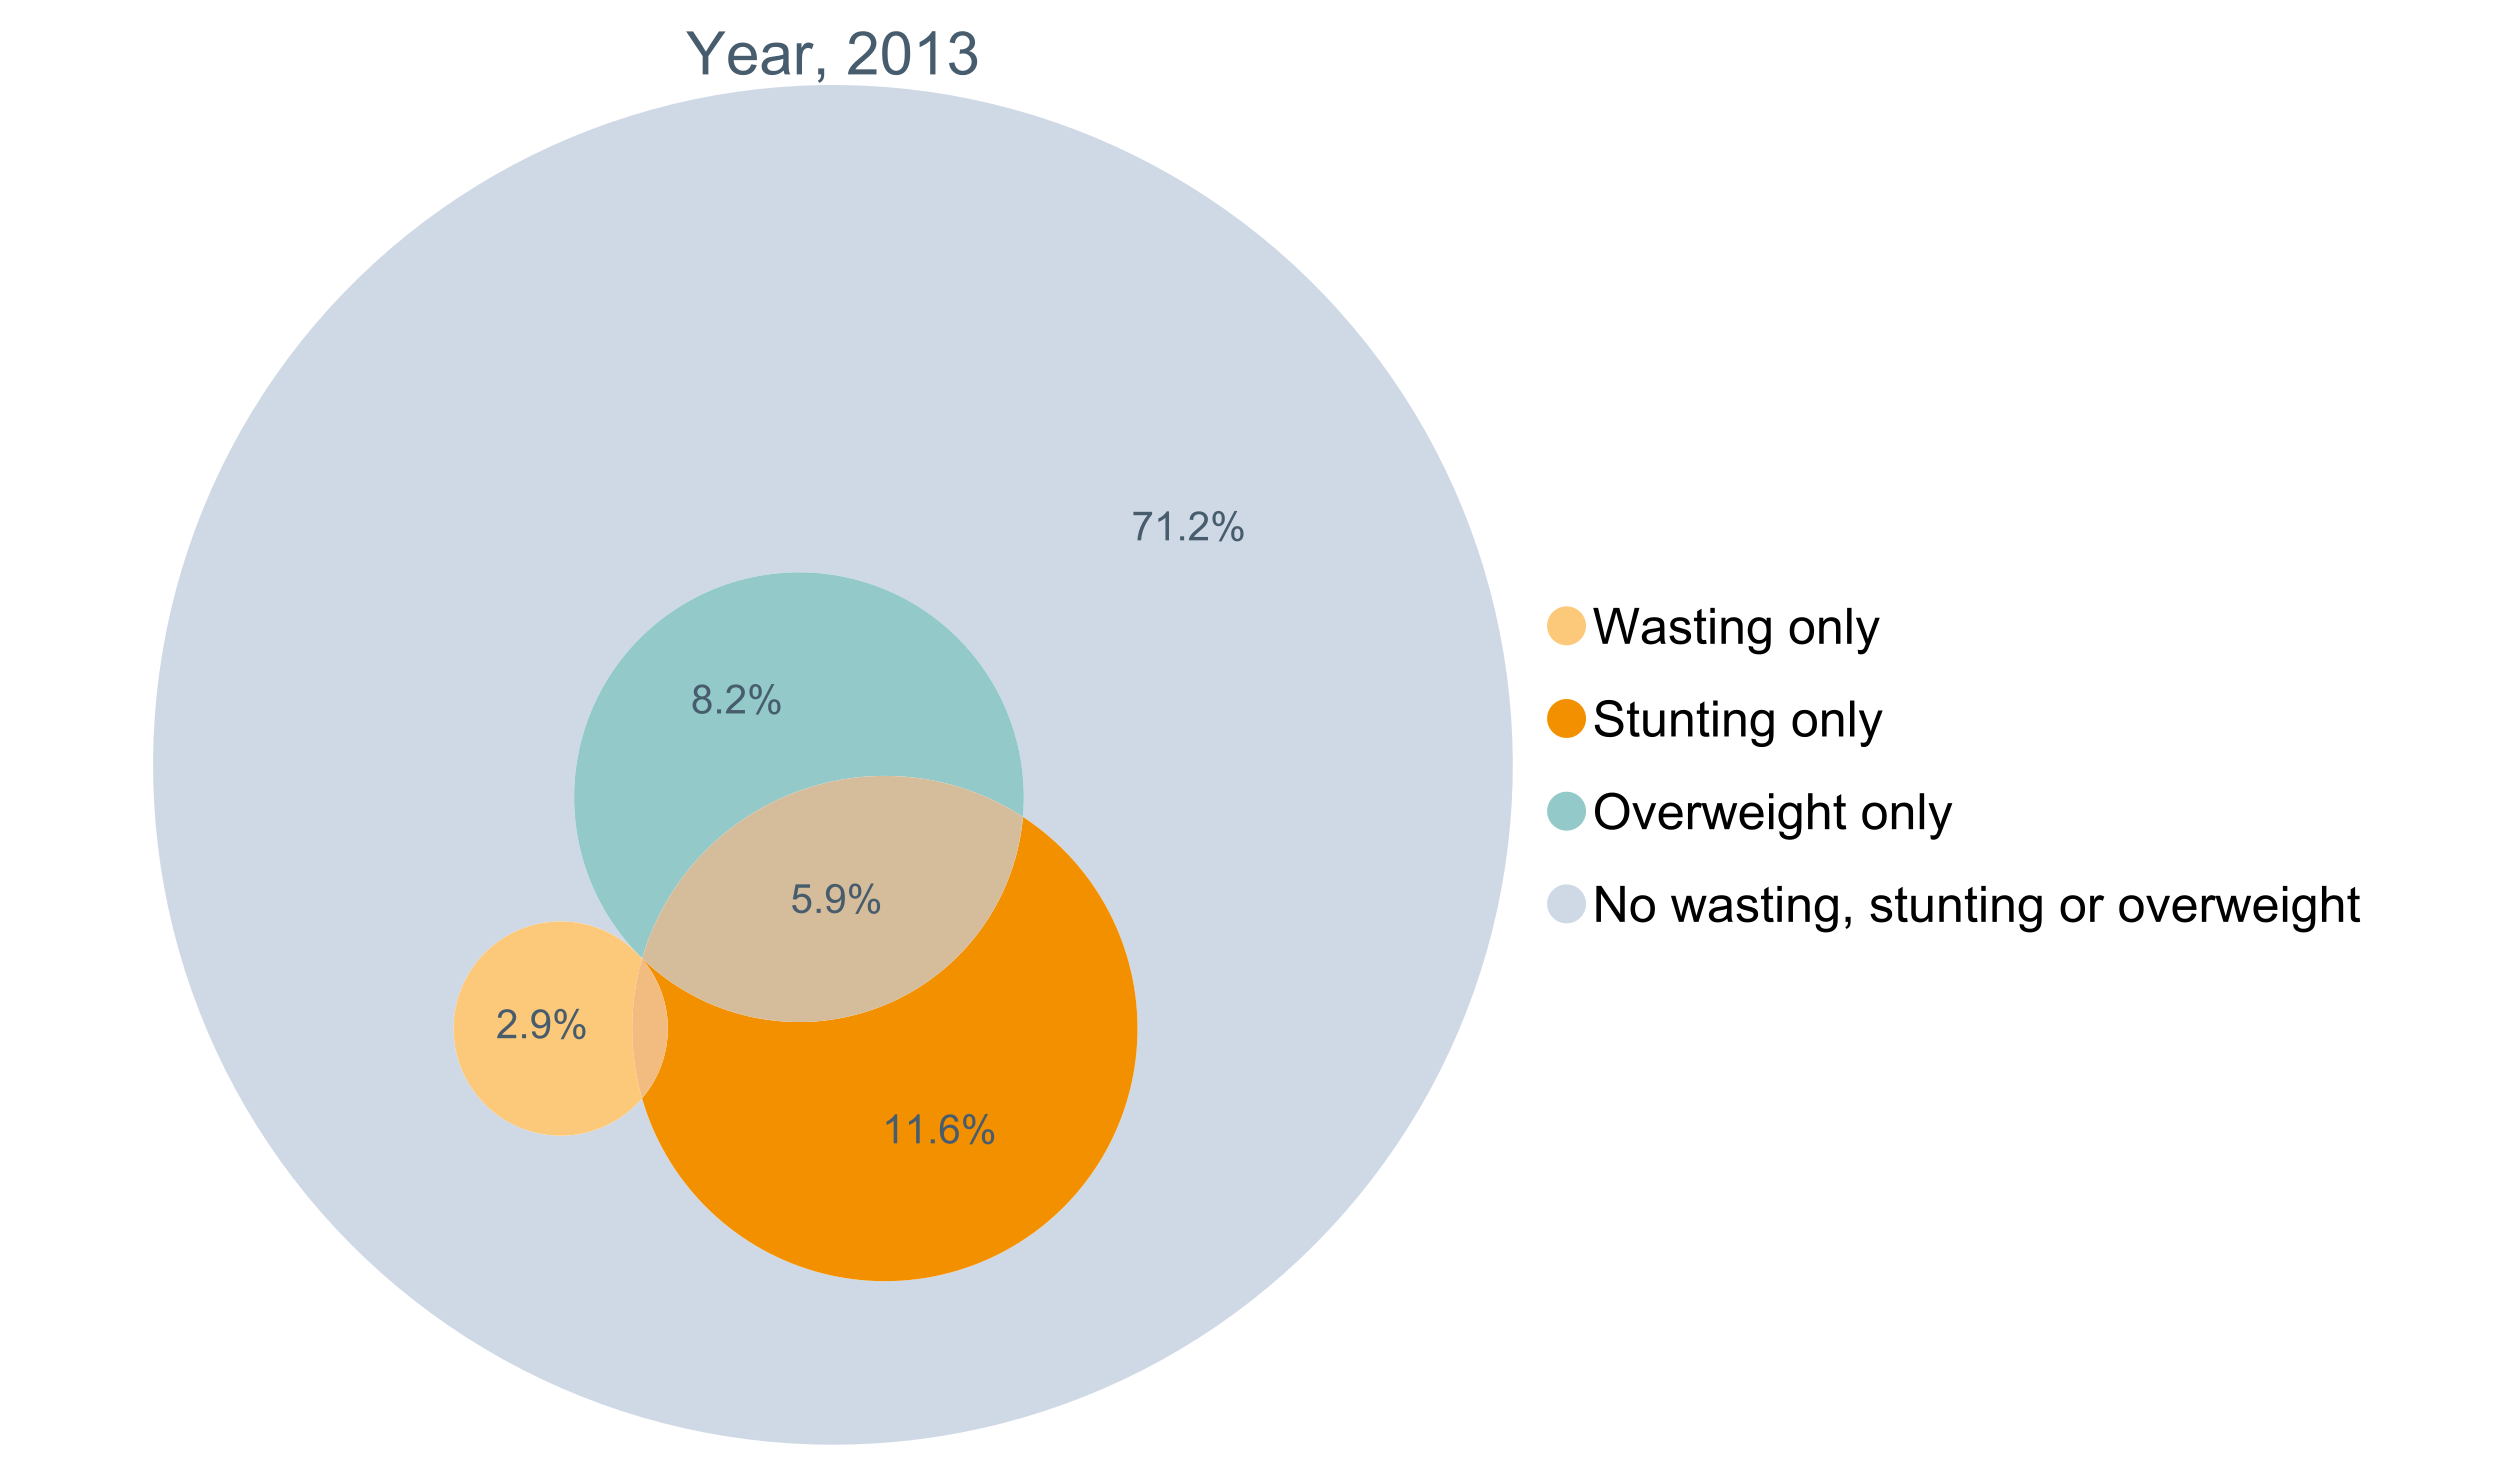 <?xml version="1.0" encoding="UTF-8"?>
<svg xmlns="http://www.w3.org/2000/svg" xmlns:xlink="http://www.w3.org/1999/xlink" width="1234.286pt" height="720pt" viewBox="0 0 1234.286 720" version="1.1">
<defs>
<g>
<symbol overflow="visible" id="glyph0-0">
<path style="stroke:none;" d="M 3.707 0 L 3.707 -18.543 L 18.543 -18.543 L 18.543 0 Z M 4.172 -0.465 L 18.078 -0.465 L 18.078 -18.078 L 4.172 -18.078 Z M 4.172 -0.465 "/>
</symbol>
<symbol overflow="visible" id="glyph0-1">
<path style="stroke:none;" d="M 8.27 0 L 8.27 -8.996 L 0.086 -21.234 L 3.504 -21.234 L 7.691 -14.832 C 8.461 -13.633 9.18 -12.438 9.852 -11.242 C 10.484 -12.348 11.258 -13.598 12.168 -14.992 L 16.281 -21.234 L 19.555 -21.234 L 11.082 -8.996 L 11.082 0 Z M 8.27 0 "/>
</symbol>
<symbol overflow="visible" id="glyph0-2">
<path style="stroke:none;" d="M 12.488 -4.953 L 15.18 -4.621 C 14.754 -3.043 13.969 -1.82 12.82 -0.953 C 11.672 -0.086 10.203 0.344 8.418 0.348 C 6.164 0.344 4.379 -0.344 3.062 -1.73 C 1.742 -3.113 1.082 -5.059 1.086 -7.562 C 1.082 -10.148 1.75 -12.156 3.086 -13.586 C 4.418 -15.012 6.145 -15.727 8.27 -15.73 C 10.324 -15.727 12.008 -15.027 13.312 -13.629 C 14.617 -12.23 15.27 -10.262 15.27 -7.723 C 15.27 -7.566 15.262 -7.332 15.254 -7.027 L 3.781 -7.027 C 3.875 -5.332 4.355 -4.039 5.215 -3.145 C 6.074 -2.242 7.145 -1.793 8.43 -1.797 C 9.383 -1.793 10.199 -2.043 10.879 -2.551 C 11.555 -3.051 12.09 -3.852 12.488 -4.953 Z M 3.926 -9.168 L 12.516 -9.168 C 12.398 -10.461 12.07 -11.434 11.531 -12.082 C 10.699 -13.082 9.621 -13.582 8.301 -13.586 C 7.102 -13.582 6.094 -13.18 5.277 -12.383 C 4.461 -11.578 4.012 -10.508 3.926 -9.168 Z M 3.926 -9.168 "/>
</symbol>
<symbol overflow="visible" id="glyph0-3">
<path style="stroke:none;" d="M 11.992 -1.898 C 11.027 -1.078 10.098 -0.496 9.207 -0.16 C 8.309 0.18 7.352 0.344 6.332 0.348 C 4.641 0.344 3.34 -0.066 2.434 -0.891 C 1.52 -1.715 1.066 -2.77 1.07 -4.055 C 1.066 -4.809 1.238 -5.496 1.586 -6.121 C 1.926 -6.742 2.375 -7.242 2.934 -7.617 C 3.484 -7.992 4.109 -8.277 4.809 -8.473 C 5.32 -8.605 6.094 -8.734 7.125 -8.867 C 9.23 -9.113 10.781 -9.414 11.777 -9.762 C 11.785 -10.121 11.789 -10.348 11.793 -10.445 C 11.789 -11.504 11.543 -12.25 11.051 -12.688 C 10.387 -13.273 9.395 -13.57 8.082 -13.574 C 6.852 -13.57 5.949 -13.355 5.367 -12.93 C 4.781 -12.496 4.348 -11.734 4.07 -10.648 L 1.52 -10.996 C 1.746 -12.086 2.129 -12.965 2.664 -13.637 C 3.191 -14.305 3.961 -14.824 4.969 -15.188 C 5.973 -15.547 7.137 -15.727 8.461 -15.73 C 9.773 -15.727 10.84 -15.57 11.66 -15.266 C 12.48 -14.953 13.082 -14.566 13.469 -14.102 C 13.855 -13.629 14.125 -13.039 14.281 -12.328 C 14.367 -11.883 14.414 -11.078 14.414 -9.922 L 14.414 -6.445 C 14.414 -4.02 14.469 -2.484 14.578 -1.844 C 14.688 -1.199 14.906 -0.586 15.238 0 L 12.516 0 C 12.242 -0.539 12.066 -1.172 11.992 -1.898 Z M 11.777 -7.723 C 10.828 -7.332 9.406 -7 7.52 -6.734 C 6.441 -6.578 5.684 -6.406 5.242 -6.215 C 4.797 -6.02 4.453 -5.738 4.215 -5.367 C 3.969 -4.992 3.848 -4.578 3.852 -4.129 C 3.848 -3.43 4.113 -2.852 4.641 -2.391 C 5.168 -1.926 5.938 -1.691 6.953 -1.695 C 7.957 -1.691 8.852 -1.91 9.633 -2.352 C 10.414 -2.789 10.988 -3.391 11.355 -4.156 C 11.637 -4.742 11.777 -5.613 11.777 -6.766 Z M 11.777 -7.723 "/>
</symbol>
<symbol overflow="visible" id="glyph0-4">
<path style="stroke:none;" d="M 1.926 0 L 1.926 -15.383 L 4.273 -15.383 L 4.273 -13.051 C 4.867 -14.137 5.422 -14.855 5.93 -15.207 C 6.438 -15.551 6.996 -15.727 7.605 -15.73 C 8.48 -15.727 9.371 -15.445 10.285 -14.891 L 9.387 -12.473 C 8.746 -12.848 8.109 -13.035 7.477 -13.039 C 6.906 -13.035 6.391 -12.863 5.938 -12.523 C 5.48 -12.176 5.16 -11.703 4.969 -11.098 C 4.68 -10.168 4.535 -9.152 4.535 -8.055 L 4.535 0 Z M 1.926 0 "/>
</symbol>
<symbol overflow="visible" id="glyph0-5">
<path style="stroke:none;" d="M 2.637 0 L 2.637 -2.969 L 5.605 -2.969 L 5.605 0 C 5.602 1.09 5.406 1.969 5.023 2.641 C 4.633 3.309 4.023 3.828 3.188 4.199 L 2.461 3.086 C 3.012 2.84 3.418 2.484 3.68 2.02 C 3.938 1.547 4.082 0.875 4.113 0 Z M 2.637 0 "/>
</symbol>
<symbol overflow="visible" id="glyph0-6">
<path style="stroke:none;" d=""/>
</symbol>
<symbol overflow="visible" id="glyph0-7">
<path style="stroke:none;" d="M 14.934 -2.508 L 14.934 0 L 0.898 0 C 0.875 -0.625 0.977 -1.227 1.203 -1.812 C 1.555 -2.766 2.129 -3.707 2.918 -4.637 C 3.703 -5.559 4.84 -6.633 6.332 -7.852 C 8.637 -9.742 10.195 -11.238 11.008 -12.348 C 11.816 -13.449 12.223 -14.496 12.227 -15.484 C 12.223 -16.516 11.852 -17.387 11.117 -18.098 C 10.375 -18.805 9.414 -19.16 8.227 -19.164 C 6.969 -19.16 5.965 -18.785 5.215 -18.035 C 4.461 -17.281 4.078 -16.238 4.07 -14.906 L 1.391 -15.18 C 1.57 -17.176 2.262 -18.699 3.461 -19.75 C 4.656 -20.797 6.266 -21.32 8.285 -21.324 C 10.324 -21.32 11.938 -20.758 13.125 -19.629 C 14.312 -18.496 14.906 -17.094 14.906 -15.426 C 14.906 -14.574 14.73 -13.738 14.383 -12.922 C 14.035 -12.098 13.457 -11.234 12.652 -10.328 C 11.844 -9.418 10.504 -8.172 8.633 -6.59 C 7.062 -5.273 6.059 -4.383 5.617 -3.918 C 5.172 -3.445 4.805 -2.977 4.52 -2.508 Z M 14.934 -2.508 "/>
</symbol>
<symbol overflow="visible" id="glyph0-8">
<path style="stroke:none;" d="M 1.23 -10.473 C 1.23 -12.98 1.488 -15.004 2.004 -16.535 C 2.52 -18.066 3.285 -19.246 4.309 -20.078 C 5.324 -20.906 6.609 -21.32 8.156 -21.324 C 9.293 -21.32 10.289 -21.09 11.152 -20.633 C 12.008 -20.172 12.719 -19.512 13.281 -18.648 C 13.84 -17.785 14.281 -16.734 14.602 -15.492 C 14.918 -14.25 15.074 -12.574 15.078 -10.473 C 15.074 -7.977 14.82 -5.965 14.309 -4.438 C 13.797 -2.906 13.031 -1.727 12.016 -0.891 C 10.996 -0.055 9.711 0.363 8.156 0.363 C 6.109 0.363 4.5 -0.371 3.332 -1.84 C 1.93 -3.605 1.23 -6.48 1.23 -10.473 Z M 3.91 -10.473 C 3.906 -6.98 4.316 -4.66 5.133 -3.512 C 5.949 -2.355 6.957 -1.781 8.156 -1.781 C 9.352 -1.781 10.355 -2.359 11.176 -3.52 C 11.988 -4.676 12.398 -6.992 12.398 -10.473 C 12.398 -13.965 11.988 -16.289 11.176 -17.441 C 10.355 -18.586 9.34 -19.16 8.125 -19.164 C 6.926 -19.16 5.969 -18.652 5.258 -17.645 C 4.355 -16.348 3.906 -13.957 3.91 -10.473 Z M 3.91 -10.473 "/>
</symbol>
<symbol overflow="visible" id="glyph0-9">
<path style="stroke:none;" d="M 11.051 0 L 8.445 0 L 8.445 -16.613 C 7.812 -16.012 6.988 -15.414 5.973 -14.82 C 4.949 -14.219 4.035 -13.77 3.23 -13.473 L 3.23 -15.992 C 4.684 -16.672 5.961 -17.504 7.055 -18.48 C 8.145 -19.457 8.914 -20.402 9.371 -21.324 L 11.051 -21.324 Z M 11.051 0 "/>
</symbol>
<symbol overflow="visible" id="glyph0-10">
<path style="stroke:none;" d="M 1.246 -5.605 L 3.852 -5.953 C 4.148 -4.477 4.66 -3.41 5.379 -2.758 C 6.098 -2.105 6.973 -1.781 8.012 -1.781 C 9.234 -1.781 10.27 -2.203 11.117 -3.055 C 11.961 -3.902 12.387 -4.957 12.387 -6.215 C 12.387 -7.41 11.992 -8.398 11.211 -9.176 C 10.426 -9.953 9.434 -10.34 8.227 -10.344 C 7.734 -10.34 7.121 -10.246 6.387 -10.055 L 6.68 -12.344 C 6.852 -12.32 6.988 -12.309 7.098 -12.312 C 8.207 -12.309 9.207 -12.598 10.098 -13.18 C 10.98 -13.758 11.426 -14.652 11.43 -15.863 C 11.426 -16.816 11.102 -17.609 10.457 -18.238 C 9.809 -18.863 8.973 -19.176 7.953 -19.18 C 6.934 -19.176 6.09 -18.859 5.414 -18.223 C 4.738 -17.582 4.305 -16.625 4.113 -15.355 L 1.508 -15.82 C 1.82 -17.566 2.547 -18.918 3.68 -19.883 C 4.809 -20.84 6.211 -21.32 7.895 -21.324 C 9.051 -21.32 10.117 -21.074 11.094 -20.578 C 12.066 -20.078 12.812 -19.398 13.332 -18.543 C 13.848 -17.68 14.109 -16.766 14.109 -15.805 C 14.109 -14.883 13.863 -14.047 13.371 -13.297 C 12.879 -12.539 12.148 -11.941 11.184 -11.5 C 12.438 -11.207 13.414 -10.605 14.109 -9.695 C 14.805 -8.781 15.152 -7.641 15.152 -6.273 C 15.152 -4.418 14.477 -2.848 13.125 -1.559 C 11.773 -0.27 10.062 0.375 7.996 0.375 C 6.129 0.375 4.582 -0.18 3.352 -1.289 C 2.121 -2.398 1.418 -3.836 1.246 -5.605 Z M 1.246 -5.605 "/>
</symbol>
<symbol overflow="visible" id="glyph1-0">
<path style="stroke:none;" d="M 3.102 0 L 3.102 -15.504 L 15.504 -15.504 L 15.504 0 Z M 3.488 -0.387 L 15.117 -0.387 L 15.117 -15.117 L 3.488 -15.117 Z M 3.488 -0.387 "/>
</symbol>
<symbol overflow="visible" id="glyph1-1">
<path style="stroke:none;" d="M 5.016 0 L 0.305 -17.758 L 2.715 -17.758 L 5.414 -6.117 C 5.703 -4.898 5.953 -3.688 6.164 -2.484 C 6.617 -4.379 6.883 -5.473 6.965 -5.766 L 10.344 -17.758 L 13.18 -17.758 L 15.723 -8.77 C 16.355 -6.539 16.816 -4.445 17.102 -2.484 C 17.324 -3.605 17.621 -4.891 17.988 -6.348 L 20.773 -17.758 L 23.133 -17.758 L 18.266 0 L 16 0 L 12.258 -13.527 C 11.941 -14.656 11.754 -15.352 11.699 -15.613 C 11.512 -14.797 11.34 -14.102 11.18 -13.527 L 7.414 0 Z M 5.016 0 "/>
</symbol>
<symbol overflow="visible" id="glyph1-2">
<path style="stroke:none;" d="M 10.027 -1.586 C 9.215 -0.898 8.438 -0.414 7.695 -0.133 C 6.945 0.148 6.145 0.285 5.293 0.289 C 3.875 0.285 2.789 -0.055 2.031 -0.746 C 1.27 -1.434 0.891 -2.316 0.895 -3.391 C 0.891 -4.02 1.035 -4.594 1.324 -5.117 C 1.613 -5.633 1.988 -6.051 2.453 -6.371 C 2.914 -6.684 3.438 -6.922 4.02 -7.086 C 4.449 -7.195 5.094 -7.305 5.961 -7.414 C 7.715 -7.617 9.012 -7.867 9.848 -8.164 C 9.852 -8.461 9.855 -8.652 9.859 -8.734 C 9.855 -9.621 9.648 -10.246 9.242 -10.609 C 8.68 -11.098 7.852 -11.344 6.758 -11.348 C 5.727 -11.344 4.969 -11.164 4.484 -10.809 C 3.992 -10.445 3.633 -9.809 3.402 -8.902 L 1.273 -9.191 C 1.461 -10.102 1.781 -10.84 2.227 -11.402 C 2.672 -11.965 3.312 -12.395 4.152 -12.699 C 4.992 -12.996 5.965 -13.148 7.074 -13.152 C 8.168 -13.148 9.062 -13.02 9.75 -12.766 C 10.438 -12.504 10.941 -12.18 11.266 -11.789 C 11.586 -11.398 11.812 -10.902 11.941 -10.309 C 12.012 -9.934 12.047 -9.266 12.051 -8.297 L 12.051 -5.391 C 12.047 -3.363 12.094 -2.078 12.191 -1.543 C 12.281 -1.004 12.465 -0.492 12.742 0 L 10.465 0 C 10.238 -0.453 10.09 -0.98 10.027 -1.586 Z M 9.848 -6.457 C 9.055 -6.133 7.867 -5.855 6.285 -5.633 C 5.387 -5.5 4.754 -5.355 4.383 -5.195 C 4.012 -5.031 3.723 -4.793 3.523 -4.484 C 3.32 -4.172 3.223 -3.828 3.223 -3.453 C 3.223 -2.867 3.441 -2.383 3.883 -1.996 C 4.32 -1.609 4.965 -1.418 5.812 -1.418 C 6.652 -1.418 7.398 -1.602 8.055 -1.969 C 8.707 -2.336 9.188 -2.836 9.496 -3.477 C 9.727 -3.965 9.844 -4.691 9.848 -5.656 Z M 9.848 -6.457 "/>
</symbol>
<symbol overflow="visible" id="glyph1-3">
<path style="stroke:none;" d="M 0.762 -3.84 L 2.918 -4.18 C 3.039 -3.312 3.375 -2.652 3.93 -2.191 C 4.48 -1.73 5.254 -1.5 6.25 -1.5 C 7.246 -1.5 7.988 -1.703 8.477 -2.113 C 8.961 -2.52 9.203 -3 9.207 -3.551 C 9.203 -4.043 8.988 -4.43 8.562 -4.711 C 8.258 -4.906 7.516 -5.152 6.336 -5.449 C 4.734 -5.852 3.625 -6.199 3.008 -6.496 C 2.387 -6.789 1.918 -7.199 1.602 -7.723 C 1.281 -8.242 1.125 -8.816 1.125 -9.449 C 1.125 -10.02 1.254 -10.551 1.52 -11.039 C 1.777 -11.527 2.137 -11.934 2.594 -12.258 C 2.93 -12.508 3.391 -12.719 3.977 -12.891 C 4.559 -13.062 5.188 -13.148 5.863 -13.152 C 6.867 -13.148 7.754 -13.004 8.52 -12.715 C 9.281 -12.426 9.844 -12.031 10.207 -11.535 C 10.57 -11.039 10.82 -10.375 10.961 -9.543 L 8.828 -9.254 C 8.73 -9.91 8.449 -10.426 7.988 -10.801 C 7.52 -11.168 6.863 -11.355 6.02 -11.359 C 5.016 -11.355 4.301 -11.191 3.875 -10.863 C 3.445 -10.531 3.234 -10.145 3.234 -9.703 C 3.234 -9.418 3.32 -9.16 3.5 -8.938 C 3.672 -8.699 3.953 -8.508 4.336 -8.355 C 4.555 -8.273 5.195 -8.086 6.262 -7.801 C 7.801 -7.387 8.875 -7.051 9.488 -6.789 C 10.094 -6.523 10.574 -6.141 10.922 -5.645 C 11.27 -5.141 11.441 -4.52 11.445 -3.777 C 11.441 -3.047 11.23 -2.363 10.809 -1.723 C 10.383 -1.082 9.773 -0.586 8.977 -0.234 C 8.176 0.113 7.27 0.285 6.262 0.289 C 4.586 0.285 3.312 -0.059 2.438 -0.75 C 1.562 -1.445 1.004 -2.473 0.762 -3.84 Z M 0.762 -3.84 "/>
</symbol>
<symbol overflow="visible" id="glyph1-4">
<path style="stroke:none;" d="M 6.395 -1.949 L 6.711 -0.023 C 6.094 0.102 5.547 0.164 5.062 0.168 C 4.27 0.164 3.652 0.043 3.219 -0.207 C 2.781 -0.453 2.477 -0.781 2.301 -1.191 C 2.121 -1.598 2.031 -2.457 2.035 -3.766 L 2.035 -11.168 L 0.438 -11.168 L 0.438 -12.863 L 2.035 -12.863 L 2.035 -16.047 L 4.203 -17.355 L 4.203 -12.863 L 6.395 -12.863 L 6.395 -11.168 L 4.203 -11.168 L 4.203 -3.645 C 4.199 -3.023 4.238 -2.621 4.316 -2.445 C 4.391 -2.266 4.516 -2.125 4.691 -2.023 C 4.863 -1.914 5.113 -1.863 5.438 -1.867 C 5.68 -1.863 5.996 -1.891 6.395 -1.949 Z M 6.395 -1.949 "/>
</symbol>
<symbol overflow="visible" id="glyph1-5">
<path style="stroke:none;" d="M 1.648 -15.25 L 1.648 -17.758 L 3.828 -17.758 L 3.828 -15.25 Z M 1.648 0 L 1.648 -12.863 L 3.828 -12.863 L 3.828 0 Z M 1.648 0 "/>
</symbol>
<symbol overflow="visible" id="glyph1-6">
<path style="stroke:none;" d="M 1.637 0 L 1.637 -12.863 L 3.598 -12.863 L 3.598 -11.035 C 4.543 -12.441 5.906 -13.148 7.691 -13.152 C 8.465 -13.148 9.176 -13.008 9.828 -12.734 C 10.477 -12.453 10.965 -12.09 11.289 -11.637 C 11.609 -11.184 11.836 -10.645 11.965 -10.027 C 12.043 -9.621 12.082 -8.918 12.086 -7.91 L 12.086 0 L 9.906 0 L 9.906 -7.824 C 9.902 -8.707 9.816 -9.371 9.652 -9.816 C 9.48 -10.254 9.18 -10.605 8.75 -10.871 C 8.312 -11.129 7.809 -11.262 7.23 -11.266 C 6.301 -11.262 5.5 -10.965 4.828 -10.379 C 4.152 -9.785 3.812 -8.668 3.816 -7.023 L 3.816 0 Z M 1.637 0 "/>
</symbol>
<symbol overflow="visible" id="glyph1-7">
<path style="stroke:none;" d="M 1.234 1.066 L 3.355 1.379 C 3.441 2.031 3.688 2.508 4.094 2.809 C 4.633 3.207 5.371 3.41 6.309 3.414 C 7.316 3.41 8.098 3.207 8.648 2.809 C 9.195 2.402 9.566 1.84 9.762 1.113 C 9.875 0.668 9.926 -0.262 9.918 -1.684 C 8.965 -0.559 7.777 0 6.359 0 C 4.586 0 3.219 -0.637 2.254 -1.914 C 1.281 -3.188 0.797 -4.719 0.801 -6.504 C 0.797 -7.73 1.02 -8.859 1.465 -9.898 C 1.91 -10.934 2.555 -11.738 3.398 -12.305 C 4.242 -12.867 5.23 -13.148 6.371 -13.152 C 7.887 -13.148 9.141 -12.535 10.125 -11.312 L 10.125 -12.863 L 12.137 -12.863 L 12.137 -1.742 C 12.133 0.258 11.93 1.672 11.523 2.512 C 11.113 3.344 10.469 4.004 9.586 4.492 C 8.703 4.973 7.613 5.215 6.324 5.219 C 4.785 5.215 3.547 4.871 2.602 4.184 C 1.656 3.492 1.199 2.453 1.234 1.066 Z M 3.039 -6.66 C 3.035 -4.969 3.371 -3.738 4.043 -2.965 C 4.715 -2.191 5.555 -1.805 6.566 -1.805 C 7.562 -1.805 8.402 -2.188 9.082 -2.961 C 9.762 -3.727 10.102 -4.938 10.102 -6.59 C 10.102 -8.16 9.75 -9.348 9.055 -10.148 C 8.352 -10.945 7.512 -11.344 6.527 -11.348 C 5.559 -11.344 4.734 -10.949 4.055 -10.168 C 3.375 -9.379 3.035 -8.211 3.039 -6.66 Z M 3.039 -6.66 "/>
</symbol>
<symbol overflow="visible" id="glyph1-8">
<path style="stroke:none;" d=""/>
</symbol>
<symbol overflow="visible" id="glyph1-9">
<path style="stroke:none;" d="M 0.824 -6.43 C 0.82 -8.809 1.48 -10.574 2.809 -11.723 C 3.91 -12.672 5.262 -13.148 6.855 -13.152 C 8.621 -13.148 10.066 -12.57 11.191 -11.414 C 12.312 -10.254 12.871 -8.652 12.875 -6.613 C 12.871 -4.953 12.625 -3.652 12.129 -2.707 C 11.633 -1.758 10.91 -1.02 9.961 -0.496 C 9.012 0.027 7.977 0.285 6.855 0.289 C 5.055 0.285 3.598 -0.289 2.488 -1.441 C 1.375 -2.594 0.82 -4.254 0.824 -6.43 Z M 3.062 -6.43 C 3.059 -4.781 3.418 -3.551 4.141 -2.73 C 4.855 -1.91 5.762 -1.5 6.855 -1.5 C 7.934 -1.5 8.832 -1.91 9.555 -2.734 C 10.27 -3.559 10.629 -4.816 10.633 -6.504 C 10.629 -8.094 10.266 -9.297 9.547 -10.117 C 8.82 -10.934 7.926 -11.344 6.855 -11.348 C 5.762 -11.344 4.855 -10.938 4.141 -10.125 C 3.418 -9.309 3.059 -8.074 3.062 -6.43 Z M 3.062 -6.43 "/>
</symbol>
<symbol overflow="visible" id="glyph1-10">
<path style="stroke:none;" d="M 1.586 0 L 1.586 -17.758 L 3.766 -17.758 L 3.766 0 Z M 1.586 0 "/>
</symbol>
<symbol overflow="visible" id="glyph1-11">
<path style="stroke:none;" d="M 1.539 4.953 L 1.297 2.906 C 1.77 3.035 2.188 3.098 2.543 3.102 C 3.027 3.098 3.414 3.02 3.703 2.859 C 3.992 2.695 4.23 2.469 4.422 2.18 C 4.555 1.961 4.777 1.418 5.086 0.559 C 5.125 0.434 5.188 0.258 5.281 0.023 L 0.398 -12.863 L 2.75 -12.863 L 5.426 -5.414 C 5.77 -4.469 6.078 -3.473 6.359 -2.434 C 6.605 -3.434 6.906 -4.414 7.254 -5.367 L 10.004 -12.863 L 12.184 -12.863 L 7.293 0.219 C 6.766 1.625 6.355 2.598 6.066 3.137 C 5.676 3.852 5.234 4.379 4.734 4.715 C 4.234 5.047 3.637 5.215 2.941 5.219 C 2.52 5.215 2.051 5.125 1.539 4.953 Z M 1.539 4.953 "/>
</symbol>
<symbol overflow="visible" id="glyph1-12">
<path style="stroke:none;" d="M 1.113 -5.703 L 3.332 -5.898 C 3.434 -5.008 3.676 -4.277 4.062 -3.711 C 4.445 -3.141 5.043 -2.684 5.852 -2.332 C 6.656 -1.98 7.562 -1.805 8.574 -1.805 C 9.465 -1.805 10.258 -1.938 10.949 -2.203 C 11.633 -2.469 12.145 -2.832 12.48 -3.301 C 12.816 -3.762 12.984 -4.27 12.984 -4.82 C 12.984 -5.375 12.82 -5.859 12.5 -6.277 C 12.172 -6.691 11.641 -7.043 10.902 -7.328 C 10.422 -7.512 9.367 -7.801 7.738 -8.191 C 6.105 -8.582 4.965 -8.949 4.312 -9.301 C 3.461 -9.742 2.828 -10.293 2.414 -10.953 C 2 -11.609 1.793 -12.348 1.793 -13.164 C 1.793 -14.059 2.047 -14.898 2.555 -15.68 C 3.062 -16.457 3.805 -17.047 4.785 -17.453 C 5.758 -17.855 6.844 -18.059 8.043 -18.059 C 9.355 -18.059 10.516 -17.844 11.523 -17.422 C 12.527 -16.996 13.301 -16.375 13.844 -15.551 C 14.383 -14.727 14.672 -13.793 14.715 -12.754 L 12.465 -12.586 C 12.34 -13.707 11.93 -14.555 11.234 -15.129 C 10.531 -15.699 9.5 -15.984 8.141 -15.988 C 6.715 -15.984 5.68 -15.723 5.031 -15.207 C 4.379 -14.684 4.055 -14.059 4.059 -13.324 C 4.055 -12.684 4.285 -12.156 4.746 -11.75 C 5.199 -11.336 6.379 -10.914 8.289 -10.484 C 10.199 -10.047 11.512 -9.672 12.223 -9.352 C 13.254 -8.875 14.016 -8.27 14.508 -7.539 C 15 -6.809 15.246 -5.969 15.25 -5.016 C 15.246 -4.07 14.977 -3.18 14.438 -2.344 C 13.895 -1.508 13.117 -0.855 12.105 -0.391 C 11.09 0.074 9.949 0.305 8.684 0.305 C 7.074 0.305 5.727 0.07 4.645 -0.398 C 3.555 -0.867 2.703 -1.57 2.09 -2.512 C 1.469 -3.453 1.145 -4.516 1.113 -5.703 Z M 1.113 -5.703 "/>
</symbol>
<symbol overflow="visible" id="glyph1-13">
<path style="stroke:none;" d="M 10.066 0 L 10.066 -1.891 C 9.062 -0.438 7.699 0.285 5.984 0.289 C 5.219 0.285 4.512 0.145 3.855 -0.145 C 3.199 -0.434 2.711 -0.801 2.391 -1.242 C 2.07 -1.68 1.844 -2.219 1.719 -2.859 C 1.625 -3.285 1.582 -3.961 1.586 -4.895 L 1.586 -12.863 L 3.766 -12.863 L 3.766 -5.73 C 3.762 -4.59 3.805 -3.82 3.898 -3.426 C 4.031 -2.852 4.324 -2.402 4.77 -2.074 C 5.215 -1.746 5.762 -1.582 6.418 -1.586 C 7.07 -1.582 7.688 -1.75 8.262 -2.09 C 8.832 -2.422 9.234 -2.879 9.477 -3.457 C 9.711 -4.035 9.832 -4.871 9.836 -5.973 L 9.836 -12.863 L 12.016 -12.863 L 12.016 0 Z M 10.066 0 "/>
</symbol>
<symbol overflow="visible" id="glyph1-14">
<path style="stroke:none;" d="M 1.199 -8.648 C 1.195 -11.594 1.984 -13.898 3.57 -15.57 C 5.148 -17.234 7.195 -18.07 9.703 -18.07 C 11.34 -18.07 12.816 -17.676 14.133 -16.895 C 15.449 -16.109 16.453 -15.02 17.145 -13.621 C 17.832 -12.219 18.176 -10.629 18.18 -8.855 C 18.176 -7.051 17.812 -5.441 17.09 -4.02 C 16.359 -2.598 15.328 -1.52 14 -0.793 C 12.664 -0.059 11.23 0.305 9.691 0.305 C 8.02 0.305 6.523 -0.098 5.207 -0.906 C 3.891 -1.715 2.895 -2.816 2.215 -4.215 C 1.535 -5.605 1.195 -7.086 1.199 -8.648 Z M 3.621 -8.613 C 3.621 -6.473 4.195 -4.785 5.348 -3.555 C 6.496 -2.32 7.938 -1.703 9.676 -1.707 C 11.441 -1.703 12.898 -2.324 14.043 -3.57 C 15.184 -4.812 15.754 -6.578 15.758 -8.867 C 15.754 -10.309 15.512 -11.57 15.023 -12.652 C 14.535 -13.727 13.82 -14.562 12.879 -15.156 C 11.938 -15.746 10.883 -16.043 9.715 -16.047 C 8.051 -16.043 6.617 -15.473 5.418 -14.332 C 4.219 -13.191 3.621 -11.285 3.621 -8.613 Z M 3.621 -8.613 "/>
</symbol>
<symbol overflow="visible" id="glyph1-15">
<path style="stroke:none;" d="M 5.207 0 L 0.316 -12.863 L 2.617 -12.863 L 5.379 -5.16 C 5.676 -4.328 5.949 -3.465 6.203 -2.566 C 6.395 -3.246 6.664 -4.062 7.012 -5.016 L 9.871 -12.863 L 12.113 -12.863 L 7.242 0 Z M 5.207 0 "/>
</symbol>
<symbol overflow="visible" id="glyph1-16">
<path style="stroke:none;" d="M 10.441 -4.141 L 12.695 -3.863 C 12.336 -2.543 11.676 -1.523 10.719 -0.801 C 9.754 -0.074 8.527 0.285 7.039 0.289 C 5.152 0.285 3.66 -0.289 2.562 -1.445 C 1.457 -2.602 0.906 -4.227 0.91 -6.324 C 0.906 -8.484 1.465 -10.164 2.578 -11.359 C 3.691 -12.551 5.137 -13.148 6.914 -13.152 C 8.633 -13.148 10.035 -12.562 11.129 -11.395 C 12.215 -10.223 12.762 -8.578 12.766 -6.457 C 12.762 -6.324 12.758 -6.129 12.754 -5.875 L 3.16 -5.875 C 3.238 -4.457 3.641 -3.375 4.359 -2.625 C 5.078 -1.875 5.973 -1.5 7.051 -1.5 C 7.848 -1.5 8.531 -1.707 9.098 -2.129 C 9.66 -2.547 10.109 -3.219 10.441 -4.141 Z M 3.281 -7.668 L 10.465 -7.668 C 10.367 -8.746 10.09 -9.559 9.641 -10.102 C 8.941 -10.938 8.043 -11.355 6.941 -11.359 C 5.938 -11.355 5.094 -11.02 4.414 -10.355 C 3.727 -9.684 3.352 -8.789 3.281 -7.668 Z M 3.281 -7.668 "/>
</symbol>
<symbol overflow="visible" id="glyph1-17">
<path style="stroke:none;" d="M 1.609 0 L 1.609 -12.863 L 3.574 -12.863 L 3.574 -10.914 C 4.074 -11.824 4.535 -12.426 4.961 -12.715 C 5.383 -13.004 5.848 -13.148 6.359 -13.152 C 7.09 -13.148 7.836 -12.914 8.598 -12.453 L 7.848 -10.43 C 7.312 -10.742 6.781 -10.898 6.25 -10.902 C 5.77 -10.898 5.34 -10.754 4.965 -10.469 C 4.582 -10.18 4.312 -9.781 4.156 -9.277 C 3.91 -8.496 3.789 -7.648 3.793 -6.734 L 3.793 0 Z M 1.609 0 "/>
</symbol>
<symbol overflow="visible" id="glyph1-18">
<path style="stroke:none;" d="M 4.008 0 L 0.074 -12.863 L 2.324 -12.863 L 4.371 -5.438 L 5.137 -2.676 C 5.164 -2.812 5.387 -3.695 5.801 -5.328 L 7.848 -12.863 L 10.09 -12.863 L 12.016 -5.402 L 12.656 -2.941 L 13.395 -5.426 L 15.602 -12.863 L 17.719 -12.863 L 13.699 0 L 11.434 0 L 9.387 -7.703 L 8.891 -9.895 L 6.285 0 Z M 4.008 0 "/>
</symbol>
<symbol overflow="visible" id="glyph1-19">
<path style="stroke:none;" d="M 1.637 0 L 1.637 -17.758 L 3.816 -17.758 L 3.816 -11.387 C 4.828 -12.559 6.113 -13.148 7.668 -13.152 C 8.617 -13.148 9.445 -12.961 10.148 -12.59 C 10.852 -12.211 11.352 -11.691 11.656 -11.031 C 11.957 -10.367 12.109 -9.406 12.113 -8.152 L 12.113 0 L 9.934 0 L 9.934 -8.152 C 9.93 -9.238 9.695 -10.031 9.223 -10.531 C 8.75 -11.023 8.082 -11.273 7.219 -11.277 C 6.57 -11.273 5.961 -11.105 5.395 -10.773 C 4.824 -10.434 4.418 -9.98 4.18 -9.41 C 3.934 -8.836 3.812 -8.043 3.816 -7.039 L 3.816 0 Z M 1.637 0 "/>
</symbol>
<symbol overflow="visible" id="glyph1-20">
<path style="stroke:none;" d="M 1.891 0 L 1.891 -17.758 L 4.301 -17.758 L 13.625 -3.816 L 13.625 -17.758 L 15.879 -17.758 L 15.879 0 L 13.469 0 L 4.141 -13.953 L 4.141 0 Z M 1.891 0 "/>
</symbol>
<symbol overflow="visible" id="glyph1-21">
<path style="stroke:none;" d="M 2.203 0 L 2.203 -2.484 L 4.688 -2.484 L 4.688 0 C 4.688 0.91 4.523 1.645 4.203 2.207 C 3.875 2.766 3.363 3.199 2.664 3.512 L 2.059 2.578 C 2.516 2.375 2.855 2.078 3.074 1.688 C 3.289 1.297 3.41 0.734 3.441 0 Z M 2.203 0 "/>
</symbol>
<symbol overflow="visible" id="glyph2-0">
<path style="stroke:none;" d="M 2.492 0 L 2.492 -12.465 L 12.465 -12.465 L 12.465 0 Z M 2.805 -0.312 L 12.152 -0.312 L 12.152 -12.152 L 2.805 -12.152 Z M 2.805 -0.312 "/>
</symbol>
<symbol overflow="visible" id="glyph2-1">
<path style="stroke:none;" d="M 0.945 -12.406 L 0.945 -14.09 L 10.188 -14.09 L 10.188 -12.727 C 9.277 -11.758 8.375 -10.473 7.484 -8.871 C 6.586 -7.266 5.898 -5.617 5.414 -3.926 C 5.062 -2.73 4.836 -1.422 4.742 0 L 2.941 0 C 2.957 -1.121 3.176 -2.477 3.602 -4.07 C 4.02 -5.66 4.625 -7.195 5.418 -8.672 C 6.203 -10.148 7.043 -11.391 7.938 -12.406 Z M 0.945 -12.406 "/>
</symbol>
<symbol overflow="visible" id="glyph2-2">
<path style="stroke:none;" d="M 7.43 0 L 5.676 0 L 5.676 -11.172 C 5.25 -10.766 4.695 -10.363 4.016 -9.961 C 3.328 -9.559 2.715 -9.258 2.172 -9.059 L 2.172 -10.75 C 3.148 -11.207 4.004 -11.766 4.742 -12.426 C 5.473 -13.078 5.992 -13.715 6.301 -14.336 L 7.43 -14.336 Z M 7.43 0 "/>
</symbol>
<symbol overflow="visible" id="glyph2-3">
<path style="stroke:none;" d="M 1.812 0 L 1.812 -1.996 L 3.809 -1.996 L 3.809 0 Z M 1.812 0 "/>
</symbol>
<symbol overflow="visible" id="glyph2-4">
<path style="stroke:none;" d="M 10.039 -1.684 L 10.039 0 L 0.605 0 C 0.59 -0.422 0.66 -0.828 0.809 -1.219 C 1.047 -1.859 1.43 -2.488 1.961 -3.113 C 2.488 -3.734 3.254 -4.457 4.254 -5.277 C 5.805 -6.547 6.852 -7.555 7.398 -8.301 C 7.941 -9.043 8.215 -9.746 8.219 -10.41 C 8.215 -11.102 7.965 -11.688 7.473 -12.168 C 6.973 -12.641 6.328 -12.879 5.531 -12.883 C 4.688 -12.879 4.012 -12.625 3.504 -12.121 C 2.996 -11.613 2.738 -10.914 2.738 -10.02 L 0.934 -10.207 C 1.055 -11.551 1.52 -12.574 2.328 -13.277 C 3.129 -13.98 4.211 -14.332 5.57 -14.336 C 6.938 -14.332 8.02 -13.953 8.82 -13.195 C 9.617 -12.434 10.02 -11.492 10.02 -10.371 C 10.02 -9.801 9.902 -9.238 9.668 -8.688 C 9.434 -8.133 9.047 -7.551 8.508 -6.941 C 7.965 -6.328 7.062 -5.492 5.805 -4.43 C 4.75 -3.547 4.074 -2.945 3.777 -2.633 C 3.477 -2.312 3.23 -1.996 3.039 -1.684 Z M 10.039 -1.684 "/>
</symbol>
<symbol overflow="visible" id="glyph2-5">
<path style="stroke:none;" d="M 1.16 -10.848 C 1.16 -11.863 1.414 -12.73 1.93 -13.449 C 2.438 -14.16 3.184 -14.52 4.16 -14.52 C 5.055 -14.52 5.793 -14.199 6.383 -13.559 C 6.969 -12.918 7.266 -11.977 7.266 -10.742 C 7.266 -9.531 6.969 -8.602 6.375 -7.949 C 5.781 -7.297 5.047 -6.973 4.18 -6.973 C 3.312 -6.973 2.594 -7.293 2.02 -7.938 C 1.445 -8.578 1.16 -9.547 1.16 -10.848 Z M 4.207 -13.312 C 3.77 -13.312 3.406 -13.121 3.121 -12.746 C 2.828 -12.367 2.684 -11.676 2.688 -10.672 C 2.684 -9.754 2.828 -9.109 3.125 -8.738 C 3.414 -8.363 3.777 -8.18 4.207 -8.18 C 4.648 -8.18 5.012 -8.367 5.301 -8.742 C 5.586 -9.117 5.73 -9.805 5.734 -10.809 C 5.73 -11.727 5.586 -12.375 5.297 -12.75 C 5.004 -13.125 4.641 -13.312 4.207 -13.312 Z M 4.215 0.527 L 12.027 -14.52 L 13.449 -14.52 L 5.668 0.527 Z M 10.391 -3.352 C 10.387 -4.375 10.645 -5.242 11.16 -5.953 C 11.672 -6.664 12.418 -7.02 13.398 -7.02 C 14.293 -7.02 15.035 -6.699 15.625 -6.059 C 16.211 -5.418 16.504 -4.477 16.508 -3.242 C 16.504 -2.031 16.207 -1.102 15.613 -0.449 C 15.016 0.203 14.281 0.527 13.41 0.527 C 12.543 0.527 11.824 0.207 11.25 -0.441 C 10.676 -1.082 10.387 -2.055 10.391 -3.352 Z M 13.449 -5.812 C 13.004 -5.812 12.641 -5.621 12.352 -5.246 C 12.062 -4.867 11.918 -4.18 11.918 -3.176 C 11.918 -2.266 12.062 -1.621 12.355 -1.246 C 12.648 -0.867 13.008 -0.68 13.438 -0.684 C 13.883 -0.68 14.254 -0.867 14.543 -1.246 C 14.832 -1.621 14.977 -2.309 14.977 -3.312 C 14.977 -4.23 14.828 -4.879 14.539 -5.254 C 14.242 -5.625 13.879 -5.812 13.449 -5.812 Z M 13.449 -5.812 "/>
</symbol>
<symbol overflow="visible" id="glyph2-6">
<path style="stroke:none;" d="M 1.09 -3.301 L 2.777 -3.457 C 2.918 -2.664 3.188 -2.09 3.594 -1.734 C 3.992 -1.375 4.508 -1.195 5.141 -1.199 C 5.676 -1.195 6.148 -1.316 6.559 -1.566 C 6.961 -1.809 7.293 -2.141 7.555 -2.555 C 7.812 -2.969 8.031 -3.523 8.207 -4.227 C 8.383 -4.922 8.473 -5.637 8.473 -6.367 C 8.473 -6.441 8.469 -6.559 8.461 -6.719 C 8.109 -6.16 7.629 -5.707 7.027 -5.359 C 6.418 -5.012 5.762 -4.84 5.055 -4.84 C 3.871 -4.84 2.871 -5.266 2.055 -6.125 C 1.234 -6.977 0.824 -8.109 0.828 -9.516 C 0.824 -10.961 1.254 -12.125 2.109 -13.012 C 2.961 -13.891 4.027 -14.332 5.316 -14.336 C 6.242 -14.332 7.094 -14.082 7.863 -13.586 C 8.633 -13.082 9.215 -12.367 9.617 -11.445 C 10.012 -10.516 10.211 -9.18 10.215 -7.43 C 10.211 -5.605 10.016 -4.152 9.621 -3.07 C 9.223 -1.988 8.633 -1.164 7.852 -0.602 C 7.07 -0.039 6.152 0.238 5.102 0.242 C 3.984 0.238 3.074 -0.066 2.367 -0.688 C 1.656 -1.305 1.23 -2.176 1.09 -3.301 Z M 8.27 -9.602 C 8.266 -10.605 8 -11.402 7.465 -11.996 C 6.926 -12.582 6.281 -12.879 5.531 -12.883 C 4.75 -12.879 4.07 -12.562 3.496 -11.93 C 2.914 -11.293 2.625 -10.469 2.629 -9.457 C 2.625 -8.547 2.898 -7.805 3.449 -7.238 C 3.996 -6.668 4.676 -6.387 5.484 -6.387 C 6.293 -6.387 6.957 -6.668 7.484 -7.238 C 8.004 -7.805 8.266 -8.594 8.27 -9.602 Z M 8.27 -9.602 "/>
</symbol>
<symbol overflow="visible" id="glyph2-7">
<path style="stroke:none;" d="M 9.922 -10.781 L 8.18 -10.645 C 8.023 -11.328 7.801 -11.828 7.52 -12.145 C 7.043 -12.641 6.461 -12.891 5.766 -12.895 C 5.203 -12.891 4.711 -12.734 4.293 -12.426 C 3.742 -12.023 3.309 -11.438 2.988 -10.664 C 2.668 -9.891 2.5 -8.789 2.492 -7.363 C 2.91 -8.004 3.426 -8.48 4.039 -8.793 C 4.648 -9.102 5.289 -9.258 5.961 -9.262 C 7.125 -9.258 8.121 -8.828 8.941 -7.969 C 9.762 -7.109 10.172 -5.996 10.176 -4.637 C 10.172 -3.738 9.98 -2.906 9.598 -2.137 C 9.211 -1.367 8.68 -0.777 8.004 -0.371 C 7.328 0.039 6.562 0.238 5.707 0.242 C 4.246 0.238 3.055 -0.293 2.133 -1.367 C 1.211 -2.438 0.75 -4.211 0.75 -6.68 C 0.75 -9.438 1.258 -11.441 2.277 -12.699 C 3.164 -13.785 4.363 -14.332 5.871 -14.336 C 6.996 -14.332 7.914 -14.016 8.633 -13.391 C 9.348 -12.758 9.777 -11.891 9.922 -10.781 Z M 2.766 -4.625 C 2.766 -4.016 2.891 -3.438 3.148 -2.891 C 3.402 -2.336 3.762 -1.918 4.227 -1.633 C 4.684 -1.34 5.168 -1.195 5.676 -1.199 C 6.414 -1.195 7.051 -1.492 7.586 -2.094 C 8.117 -2.688 8.383 -3.5 8.387 -4.527 C 8.383 -5.512 8.121 -6.289 7.598 -6.859 C 7.07 -7.426 6.406 -7.711 5.609 -7.711 C 4.812 -7.711 4.141 -7.426 3.594 -6.859 C 3.039 -6.289 2.766 -5.543 2.766 -4.625 Z M 2.766 -4.625 "/>
</symbol>
<symbol overflow="visible" id="glyph2-8">
<path style="stroke:none;" d="M 3.523 -7.742 C 2.793 -8.004 2.254 -8.383 1.906 -8.879 C 1.555 -9.371 1.383 -9.965 1.383 -10.652 C 1.383 -11.691 1.754 -12.562 2.5 -13.273 C 3.246 -13.977 4.242 -14.332 5.484 -14.336 C 6.727 -14.332 7.727 -13.969 8.492 -13.25 C 9.25 -12.523 9.633 -11.645 9.633 -10.605 C 9.633 -9.941 9.457 -9.363 9.109 -8.875 C 8.762 -8.383 8.234 -8.004 7.527 -7.742 C 8.402 -7.453 9.07 -6.992 9.527 -6.359 C 9.984 -5.719 10.211 -4.961 10.215 -4.082 C 10.211 -2.859 9.781 -1.832 8.918 -1.004 C 8.055 -0.172 6.918 0.238 5.512 0.242 C 4.102 0.238 2.965 -0.176 2.102 -1.008 C 1.238 -1.84 0.809 -2.879 0.809 -4.129 C 0.809 -5.055 1.043 -5.832 1.512 -6.461 C 1.98 -7.086 2.648 -7.512 3.523 -7.742 Z M 3.176 -10.711 C 3.176 -10.035 3.391 -9.48 3.828 -9.055 C 4.258 -8.625 4.824 -8.414 5.523 -8.414 C 6.195 -8.414 6.746 -8.625 7.18 -9.051 C 7.609 -9.477 7.828 -9.996 7.828 -10.613 C 7.828 -11.254 7.605 -11.797 7.16 -12.234 C 6.715 -12.672 6.16 -12.891 5.504 -12.895 C 4.832 -12.891 4.277 -12.676 3.836 -12.25 C 3.395 -11.82 3.176 -11.309 3.176 -10.711 Z M 2.609 -4.121 C 2.605 -3.617 2.727 -3.133 2.965 -2.668 C 3.199 -2.199 3.551 -1.84 4.02 -1.582 C 4.488 -1.324 4.992 -1.195 5.531 -1.199 C 6.367 -1.195 7.059 -1.465 7.605 -2.004 C 8.148 -2.543 8.418 -3.227 8.422 -4.062 C 8.418 -4.902 8.137 -5.602 7.578 -6.156 C 7.016 -6.707 6.316 -6.984 5.473 -6.984 C 4.645 -6.984 3.961 -6.711 3.422 -6.164 C 2.879 -5.617 2.605 -4.934 2.609 -4.121 Z M 2.609 -4.121 "/>
</symbol>
<symbol overflow="visible" id="glyph2-9">
<path style="stroke:none;" d="M 0.828 -3.738 L 2.668 -3.895 C 2.801 -2.996 3.117 -2.324 3.617 -1.875 C 4.109 -1.422 4.711 -1.195 5.414 -1.199 C 6.258 -1.195 6.969 -1.512 7.555 -2.152 C 8.137 -2.785 8.43 -3.629 8.434 -4.684 C 8.43 -5.68 8.148 -6.469 7.59 -7.051 C 7.027 -7.625 6.293 -7.914 5.387 -7.918 C 4.816 -7.914 4.309 -7.785 3.855 -7.531 C 3.402 -7.273 3.043 -6.941 2.785 -6.535 L 1.141 -6.75 L 2.523 -14.082 L 9.621 -14.082 L 9.621 -12.406 L 3.926 -12.406 L 3.156 -8.57 C 4.012 -9.164 4.91 -9.461 5.852 -9.465 C 7.098 -9.461 8.148 -9.031 9.008 -8.168 C 9.859 -7.305 10.289 -6.195 10.293 -4.84 C 10.289 -3.547 9.914 -2.43 9.164 -1.488 C 8.246 -0.336 6.996 0.238 5.414 0.242 C 4.117 0.238 3.055 -0.121 2.234 -0.848 C 1.41 -1.57 0.941 -2.535 0.828 -3.738 Z M 0.828 -3.738 "/>
</symbol>
</g>
</defs>
<g id="surface2528">
<g style="fill:rgb(27.843%,36.078%,42.745%);fill-opacity:1;">
  <use xlink:href="#glyph0-1" x="338.652" y="36.73"/>
  <use xlink:href="#glyph0-2" x="358.44" y="36.73"/>
  <use xlink:href="#glyph0-3" x="374.939" y="36.73"/>
  <use xlink:href="#glyph0-4" x="391.438" y="36.73"/>
  <use xlink:href="#glyph0-5" x="401.317" y="36.73"/>
  <use xlink:href="#glyph0-6" x="409.56" y="36.73"/>
  <use xlink:href="#glyph0-7" x="417.802" y="36.73"/>
  <use xlink:href="#glyph0-8" x="434.301" y="36.73"/>
  <use xlink:href="#glyph0-9" x="450.8" y="36.73"/>
  <use xlink:href="#glyph0-10" x="467.3" y="36.73"/>
</g>
<path style=" stroke:none;fill-rule:nonzero;fill:rgb(98.824%,78.824%,47.843%);fill-opacity:1;" d="M 783.055 308.984 C 783.055 314.293 778.75 318.598 773.441 318.598 C 768.129 318.598 763.824 314.293 763.824 308.984 C 763.824 303.672 768.129 299.367 773.441 299.367 C 778.75 299.367 783.055 303.672 783.055 308.984 "/>
<g style="fill:rgb(0%,0%,0%);fill-opacity:1;">
  <use xlink:href="#glyph1-1" x="786.273" y="317.863"/>
  <use xlink:href="#glyph1-2" x="809.686" y="317.863"/>
  <use xlink:href="#glyph1-3" x="823.482" y="317.863"/>
  <use xlink:href="#glyph1-4" x="835.885" y="317.863"/>
  <use xlink:href="#glyph1-5" x="842.776" y="317.863"/>
  <use xlink:href="#glyph1-6" x="848.287" y="317.863"/>
  <use xlink:href="#glyph1-7" x="862.083" y="317.863"/>
  <use xlink:href="#glyph1-8" x="875.879" y="317.863"/>
  <use xlink:href="#glyph1-9" x="882.77" y="317.863"/>
  <use xlink:href="#glyph1-6" x="896.566" y="317.863"/>
  <use xlink:href="#glyph1-10" x="910.362" y="317.863"/>
  <use xlink:href="#glyph1-11" x="915.873" y="317.863"/>
</g>
<path style=" stroke:none;fill-rule:nonzero;fill:rgb(95.294%,56.471%,0%);fill-opacity:1;" d="M 783.055 354.738 C 783.055 360.051 778.75 364.355 773.441 364.355 C 768.129 364.355 763.824 360.051 763.824 354.738 C 763.824 349.43 768.129 345.125 773.441 345.125 C 778.75 345.125 783.055 349.43 783.055 354.738 "/>
<g style="fill:rgb(0%,0%,0%);fill-opacity:1;">
  <use xlink:href="#glyph1-12" x="786.273" y="363.617"/>
  <use xlink:href="#glyph1-4" x="802.819" y="363.617"/>
  <use xlink:href="#glyph1-13" x="809.71" y="363.617"/>
  <use xlink:href="#glyph1-6" x="823.506" y="363.617"/>
  <use xlink:href="#glyph1-4" x="837.302" y="363.617"/>
  <use xlink:href="#glyph1-5" x="844.193" y="363.617"/>
  <use xlink:href="#glyph1-6" x="849.704" y="363.617"/>
  <use xlink:href="#glyph1-7" x="863.5" y="363.617"/>
  <use xlink:href="#glyph1-8" x="877.296" y="363.617"/>
  <use xlink:href="#glyph1-9" x="884.188" y="363.617"/>
  <use xlink:href="#glyph1-6" x="897.983" y="363.617"/>
  <use xlink:href="#glyph1-10" x="911.779" y="363.617"/>
  <use xlink:href="#glyph1-11" x="917.29" y="363.617"/>
</g>
<path style=" stroke:none;fill-rule:nonzero;fill:rgb(57.647%,79.216%,78.824%);fill-opacity:1;" d="M 783.055 400.496 C 783.055 405.805 778.75 410.109 773.441 410.109 C 768.129 410.109 763.824 405.805 763.824 400.496 C 763.824 395.188 768.129 390.883 773.441 390.883 C 778.75 390.883 783.055 395.188 783.055 400.496 "/>
<g style="fill:rgb(0%,0%,0%);fill-opacity:1;">
  <use xlink:href="#glyph1-14" x="786.273" y="409.375"/>
  <use xlink:href="#glyph1-15" x="805.568" y="409.375"/>
  <use xlink:href="#glyph1-16" x="817.971" y="409.375"/>
  <use xlink:href="#glyph1-17" x="831.766" y="409.375"/>
  <use xlink:href="#glyph1-18" x="840.027" y="409.375"/>
  <use xlink:href="#glyph1-16" x="857.941" y="409.375"/>
  <use xlink:href="#glyph1-5" x="871.736" y="409.375"/>
  <use xlink:href="#glyph1-7" x="877.247" y="409.375"/>
  <use xlink:href="#glyph1-19" x="891.043" y="409.375"/>
  <use xlink:href="#glyph1-4" x="904.839" y="409.375"/>
  <use xlink:href="#glyph1-8" x="911.73" y="409.375"/>
  <use xlink:href="#glyph1-9" x="918.622" y="409.375"/>
  <use xlink:href="#glyph1-6" x="932.418" y="409.375"/>
  <use xlink:href="#glyph1-10" x="946.214" y="409.375"/>
  <use xlink:href="#glyph1-11" x="951.725" y="409.375"/>
</g>
<path style=" stroke:none;fill-rule:nonzero;fill:rgb(81.176%,85.098%,89.804%);fill-opacity:1;" d="M 783.055 446.254 C 783.055 451.562 778.75 455.867 773.441 455.867 C 768.129 455.867 763.824 451.562 763.824 446.254 C 763.824 440.941 768.129 436.637 773.441 436.637 C 778.75 436.637 783.055 440.941 783.055 446.254 "/>
<g style="fill:rgb(0%,0%,0%);fill-opacity:1;">
  <use xlink:href="#glyph1-20" x="786.273" y="455.129"/>
  <use xlink:href="#glyph1-9" x="804.187" y="455.129"/>
  <use xlink:href="#glyph1-8" x="817.983" y="455.129"/>
  <use xlink:href="#glyph1-18" x="824.875" y="455.129"/>
  <use xlink:href="#glyph1-2" x="842.788" y="455.129"/>
  <use xlink:href="#glyph1-3" x="856.584" y="455.129"/>
  <use xlink:href="#glyph1-4" x="868.987" y="455.129"/>
  <use xlink:href="#glyph1-5" x="875.879" y="455.129"/>
  <use xlink:href="#glyph1-6" x="881.39" y="455.129"/>
  <use xlink:href="#glyph1-7" x="895.185" y="455.129"/>
  <use xlink:href="#glyph1-21" x="908.981" y="455.129"/>
  <use xlink:href="#glyph1-8" x="915.873" y="455.129"/>
  <use xlink:href="#glyph1-3" x="922.765" y="455.129"/>
  <use xlink:href="#glyph1-4" x="935.167" y="455.129"/>
  <use xlink:href="#glyph1-13" x="942.059" y="455.129"/>
  <use xlink:href="#glyph1-6" x="955.855" y="455.129"/>
  <use xlink:href="#glyph1-4" x="969.65" y="455.129"/>
  <use xlink:href="#glyph1-5" x="976.542" y="455.129"/>
  <use xlink:href="#glyph1-6" x="982.053" y="455.129"/>
  <use xlink:href="#glyph1-7" x="995.849" y="455.129"/>
  <use xlink:href="#glyph1-8" x="1009.645" y="455.129"/>
  <use xlink:href="#glyph1-9" x="1016.536" y="455.129"/>
  <use xlink:href="#glyph1-17" x="1030.332" y="455.129"/>
  <use xlink:href="#glyph1-8" x="1038.592" y="455.129"/>
  <use xlink:href="#glyph1-9" x="1045.484" y="455.129"/>
  <use xlink:href="#glyph1-15" x="1059.28" y="455.129"/>
  <use xlink:href="#glyph1-16" x="1071.683" y="455.129"/>
  <use xlink:href="#glyph1-17" x="1085.478" y="455.129"/>
  <use xlink:href="#glyph1-18" x="1093.739" y="455.129"/>
  <use xlink:href="#glyph1-16" x="1111.653" y="455.129"/>
  <use xlink:href="#glyph1-5" x="1125.448" y="455.129"/>
  <use xlink:href="#glyph1-7" x="1130.959" y="455.129"/>
  <use xlink:href="#glyph1-19" x="1144.755" y="455.129"/>
  <use xlink:href="#glyph1-4" x="1158.551" y="455.129"/>
</g>
<path style=" stroke:none;fill-rule:nonzero;fill:rgb(81.176%,85.098%,89.804%);fill-opacity:1;" d="M 421.629 713.125 L 432.215 712.629 L 442.781 711.801 L 453.316 710.637 L 463.809 709.141 L 474.246 707.316 L 484.625 705.164 L 494.926 702.684 L 505.148 699.879 L 515.273 696.754 L 525.297 693.309 L 535.207 689.551 L 544.992 685.48 L 554.645 681.105 L 564.152 676.426 L 573.508 671.449 L 582.703 666.18 L 591.73 660.625 L 600.574 654.785 L 609.227 648.668 L 617.688 642.281 L 625.938 635.633 L 633.977 628.727 L 641.793 621.57 L 649.379 614.168 L 656.727 606.531 L 663.832 598.668 L 670.684 590.582 L 677.277 582.285 L 683.605 573.785 L 689.664 565.09 L 695.441 556.207 L 700.938 547.145 L 706.145 537.914 L 711.059 528.523 L 715.676 518.984 L 719.984 509.301 L 723.988 499.488 L 727.68 489.555 L 731.055 479.512 L 734.113 469.363 L 736.848 459.125 L 739.258 448.805 L 741.344 438.414 L 743.098 427.961 L 744.52 417.461 L 745.613 406.918 L 746.371 396.348 L 746.797 385.758 L 746.883 375.16 L 746.641 364.566 L 746.062 353.984 L 745.148 343.426 L 743.902 332.898 L 742.324 322.422 L 740.418 311.996 L 738.18 301.637 L 735.621 291.352 L 732.734 281.156 L 729.527 271.055 L 726.008 261.059 L 722.168 251.18 L 718.023 241.426 L 713.57 231.809 L 708.816 222.336 L 703.766 213.02 L 698.426 203.867 L 692.797 194.887 L 686.887 186.09 L 680.703 177.48 L 674.25 169.074 L 667.539 160.875 L 660.566 152.891 L 653.348 145.133 L 645.891 137.605 L 638.195 130.316 L 630.273 123.273 L 622.137 116.484 L 613.789 109.957 L 605.238 103.695 L 596.492 97.707 L 587.562 92 L 578.461 86.574 L 569.188 81.441 L 559.762 76.602 L 550.184 72.062 L 540.469 67.828 L 530.625 63.902 L 520.66 60.289 L 510.59 56.992 L 500.418 54.016 L 490.156 51.363 L 479.82 49.031 L 469.41 47.031 L 458.945 45.359 L 448.434 44.02 L 437.883 43.008 L 427.309 42.336 L 416.715 41.996 L 406.117 41.988 L 395.523 42.316 L 384.949 42.98 L 374.398 43.977 L 363.883 45.305 L 353.414 46.965 L 343.008 48.953 L 332.664 51.273 L 322.402 53.914 L 312.227 56.879 L 302.152 60.164 L 292.184 63.766 L 282.336 67.68 L 272.617 71.906 L 263.035 76.434 L 253.598 81.262 L 244.324 86.383 L 235.211 91.797 L 226.277 97.496 L 217.527 103.477 L 208.969 109.727 L 200.613 116.246 L 192.465 123.023 L 184.539 130.059 L 176.836 137.336 L 169.367 144.855 L 162.141 152.605 L 155.16 160.582 L 148.438 168.773 L 141.977 177.176 L 135.781 185.773 L 129.863 194.566 L 124.223 203.539 L 118.871 212.688 L 113.809 221.996 L 109.047 231.465 L 104.582 241.074 L 100.426 250.824 L 96.578 260.699 L 93.043 270.691 L 89.824 280.789 L 86.93 290.98 L 84.355 301.262 L 82.109 311.621 L 80.188 322.043 L 78.602 332.52 L 77.344 343.043 L 76.418 353.602 L 75.824 364.184 L 75.57 374.777 L 75.645 385.375 L 76.059 395.965 L 76.805 406.535 L 77.883 417.078 L 79.297 427.582 L 81.039 438.035 L 83.109 448.43 L 85.508 458.754 L 88.234 468.992 L 91.277 479.145 L 94.645 489.195 L 98.324 499.133 L 102.316 508.949 L 106.613 518.637 L 111.219 528.184 L 116.121 537.578 L 121.316 546.812 L 126.805 555.883 L 132.574 564.773 L 138.621 573.477 L 144.938 581.984 L 151.523 590.289 L 158.367 598.379 L 165.461 606.254 L 172.801 613.898 L 180.379 621.305 L 188.188 628.473 L 196.219 635.387 L 204.461 642.047 L 212.914 648.441 L 221.562 654.566 L 230.398 660.418 L 239.418 665.984 L 248.605 671.266 L 257.957 676.25 L 267.461 680.941 L 277.109 685.328 L 286.887 689.41 L 296.793 693.18 L 306.812 696.633 L 316.934 699.77 L 327.152 702.586 L 337.453 705.078 L 347.828 707.246 L 358.266 709.082 L 368.754 710.59 L 379.285 711.766 L 389.852 712.605 L 400.438 713.113 L 411.035 713.285 Z M 432.867 632.477 L 428.934 632.289 L 425.008 631.977 L 421.094 631.539 L 417.195 630.98 L 413.316 630.297 L 409.465 629.492 L 405.637 628.566 L 401.84 627.52 L 398.078 626.355 L 394.355 625.07 L 390.672 623.668 L 387.039 622.152 L 383.453 620.523 L 379.922 618.781 L 376.445 616.926 L 373.031 614.965 L 369.68 612.895 L 366.398 610.723 L 363.184 608.445 L 360.043 606.07 L 356.98 603.594 L 353.996 601.023 L 351.094 598.363 L 348.277 595.609 L 345.551 592.77 L 342.914 589.844 L 340.371 586.836 L 337.922 583.75 L 335.574 580.586 L 333.328 577.352 L 331.184 574.051 L 329.145 570.68 L 327.215 567.246 L 325.395 563.758 L 323.684 560.207 L 322.086 556.609 L 320.602 552.961 L 319.234 549.27 L 317.984 545.535 L 316.988 542.223 L 316.641 542.633 L 315.52 543.875 L 314.363 545.078 L 313.168 546.242 L 311.934 547.371 L 310.668 548.457 L 309.367 549.508 L 308.035 550.512 L 306.672 551.477 L 305.277 552.395 L 303.855 553.273 L 302.406 554.102 L 300.934 554.887 L 299.434 555.625 L 297.914 556.312 L 296.371 556.953 L 294.812 557.547 L 293.23 558.09 L 291.637 558.582 L 290.027 559.023 L 288.402 559.414 L 286.77 559.754 L 285.121 560.039 L 283.469 560.277 L 281.809 560.461 L 280.145 560.59 L 278.477 560.668 L 276.809 560.695 L 275.137 560.668 L 273.469 560.586 L 271.805 560.453 L 270.145 560.27 L 268.492 560.031 L 266.848 559.742 L 265.215 559.402 L 263.59 559.008 L 261.98 558.562 L 260.387 558.07 L 258.809 557.527 L 257.246 556.93 L 255.707 556.289 L 254.188 555.598 L 252.688 554.859 L 251.215 554.074 L 249.77 553.242 L 248.348 552.363 L 246.953 551.441 L 245.594 550.477 L 244.262 549.469 L 242.961 548.422 L 241.695 547.332 L 240.465 546.203 L 239.273 545.035 L 238.117 543.828 L 236.996 542.59 L 235.918 541.312 L 234.883 540.004 L 233.887 538.664 L 232.934 537.293 L 232.023 535.895 L 231.16 534.465 L 230.34 533.008 L 229.57 531.527 L 228.844 530.023 L 228.164 528.5 L 227.535 526.953 L 226.957 525.387 L 226.426 523.801 L 225.945 522.203 L 225.52 520.59 L 225.141 518.961 L 224.812 517.324 L 224.539 515.68 L 224.316 514.023 L 224.145 512.363 L 224.027 510.695 L 223.965 509.027 L 223.953 507.359 L 223.992 505.688 L 224.086 504.02 L 224.23 502.359 L 224.43 500.699 L 224.68 499.051 L 224.98 497.406 L 225.336 495.773 L 225.742 494.156 L 226.199 492.551 L 226.703 490.957 L 227.262 489.383 L 227.867 487.828 L 228.523 486.293 L 229.227 484.777 L 229.977 483.285 L 230.773 481.82 L 231.617 480.379 L 232.508 478.965 L 233.438 477.578 L 234.414 476.223 L 235.434 474.898 L 236.492 473.609 L 237.594 472.352 L 238.73 471.133 L 239.906 469.945 L 241.121 468.801 L 242.371 467.691 L 243.652 466.625 L 244.969 465.598 L 246.32 464.613 L 247.699 463.668 L 249.105 462.773 L 250.539 461.918 L 252.004 461.109 L 253.488 460.352 L 255 459.637 L 256.531 458.973 L 258.082 458.355 L 259.652 457.789 L 261.238 457.27 L 262.844 456.801 L 264.461 456.387 L 266.09 456.02 L 267.73 455.707 L 269.379 455.445 L 271.035 455.238 L 272.699 455.078 L 274.363 454.977 L 276.035 454.922 L 277.703 454.926 L 279.371 454.977 L 281.039 455.086 L 282.699 455.242 L 284.355 455.453 L 286.008 455.719 L 287.645 456.035 L 289.273 456.398 L 290.891 456.82 L 292.492 457.289 L 294.082 457.809 L 295.652 458.375 L 297.203 458.996 L 298.734 459.66 L 300.242 460.379 L 301.727 461.141 L 303.188 461.949 L 304.621 462.805 L 306.027 463.703 L 307.406 464.645 L 308.754 465.633 L 310.07 466.66 L 311.352 467.73 L 312.602 468.84 L 313.812 469.988 L 314.988 471.176 L 316.125 472.398 L 316.996 473.395 L 317.066 473.148 L 315.605 471.719 L 313.18 469.191 L 310.832 466.59 L 308.57 463.91 L 306.391 461.164 L 304.301 458.352 L 302.301 455.473 L 300.395 452.531 L 298.578 449.531 L 296.859 446.477 L 295.238 443.371 L 293.715 440.215 L 292.293 437.012 L 290.973 433.762 L 289.758 430.477 L 288.645 427.152 L 287.637 423.797 L 286.734 420.406 L 285.941 416.992 L 285.258 413.555 L 284.68 410.098 L 284.215 406.625 L 283.855 403.137 L 283.609 399.641 L 283.473 396.141 L 283.449 392.633 L 283.531 389.129 L 283.73 385.629 L 284.035 382.137 L 284.449 378.656 L 284.977 375.191 L 285.609 371.746 L 286.355 368.32 L 287.207 364.918 L 288.164 361.547 L 289.227 358.207 L 290.395 354.902 L 291.668 351.637 L 293.043 348.414 L 294.52 345.234 L 296.098 342.105 L 297.77 339.023 L 299.539 336 L 301.406 333.031 L 303.363 330.125 L 305.41 327.281 L 307.547 324.5 L 309.773 321.793 L 312.082 319.152 L 314.469 316.59 L 316.941 314.105 L 319.488 311.695 L 322.109 309.371 L 324.805 307.129 L 327.566 304.973 L 330.398 302.906 L 333.293 300.926 L 336.246 299.043 L 339.262 297.25 L 342.328 295.559 L 345.449 293.961 L 348.617 292.461 L 351.832 291.066 L 355.09 289.77 L 358.387 288.582 L 361.719 287.492 L 365.086 286.512 L 368.48 285.641 L 371.898 284.871 L 375.344 284.215 L 378.805 283.664 L 382.281 283.227 L 385.77 282.895 L 389.27 282.676 L 392.773 282.566 L 396.277 282.57 L 399.781 282.684 L 403.281 282.906 L 406.77 283.238 L 410.246 283.684 L 413.707 284.234 L 417.148 284.898 L 420.566 285.668 L 423.961 286.547 L 427.324 287.531 L 430.656 288.621 L 433.953 289.816 L 437.207 291.113 L 440.422 292.516 L 443.59 294.016 L 446.707 295.617 L 449.773 297.316 L 452.785 299.109 L 455.738 300.996 L 458.629 302.977 L 461.457 305.047 L 464.219 307.207 L 466.91 309.453 L 469.531 311.781 L 472.074 314.191 L 474.543 316.684 L 476.93 319.25 L 479.234 321.887 L 481.453 324.602 L 483.59 327.383 L 485.633 330.227 L 487.59 333.137 L 489.449 336.105 L 491.215 339.133 L 492.887 342.215 L 494.461 345.348 L 495.934 348.531 L 497.305 351.754 L 498.57 355.023 L 499.738 358.328 L 500.797 361.668 L 501.75 365.043 L 502.598 368.445 L 503.34 371.871 L 503.969 375.316 L 504.492 378.785 L 504.902 382.266 L 505.203 385.758 L 505.395 389.258 L 505.477 392.762 L 505.449 396.266 L 505.309 399.77 L 505.055 403.266 L 505.047 403.355 L 505.723 403.789 L 508.973 406.016 L 512.152 408.34 L 515.254 410.766 L 518.277 413.289 L 521.223 415.906 L 524.078 418.613 L 526.852 421.414 L 529.535 424.297 L 532.125 427.262 L 534.621 430.309 L 537.02 433.434 L 539.316 436.633 L 541.512 439.902 L 543.602 443.238 L 545.59 446.641 L 547.465 450.102 L 549.23 453.621 L 550.887 457.195 L 552.426 460.82 L 553.852 464.492 L 555.16 468.207 L 556.352 471.961 L 557.426 475.75 L 558.375 479.57 L 559.207 483.418 L 559.918 487.293 L 560.504 491.188 L 560.965 495.098 L 561.305 499.023 L 561.52 502.953 L 561.609 506.891 L 561.578 510.832 L 561.418 514.766 L 561.137 518.695 L 560.734 522.609 L 560.203 526.512 L 559.551 530.398 L 558.777 534.258 L 557.883 538.094 L 556.863 541.898 L 555.73 545.668 L 554.473 549.402 L 553.102 553.094 L 551.613 556.742 L 550.012 560.34 L 548.297 563.883 L 546.473 567.371 L 544.535 570.805 L 542.496 574.172 L 540.348 577.473 L 538.098 580.703 L 535.746 583.863 L 533.293 586.945 L 530.746 589.949 L 528.109 592.871 L 525.375 595.711 L 522.559 598.461 L 519.652 601.117 L 516.668 603.688 L 513.602 606.156 L 510.457 608.531 L 507.242 610.801 L 503.953 612.973 L 500.602 615.039 L 497.184 616.996 L 493.707 618.844 L 490.172 620.582 L 486.586 622.211 L 482.949 623.723 L 479.266 625.117 L 475.543 626.398 L 471.781 627.559 L 467.98 628.602 L 464.152 629.523 L 460.297 630.324 L 456.418 631.004 L 452.52 631.559 L 448.605 631.988 L 444.68 632.297 L 440.742 632.48 L 436.805 632.543 Z M 432.867 632.477 "/>
<path style=" stroke:none;fill-rule:nonzero;fill:rgb(98.824%,78.824%,47.843%);fill-opacity:1;" d="M 278.477 560.668 L 280.145 560.59 L 281.809 560.461 L 283.469 560.277 L 285.121 560.039 L 286.77 559.754 L 288.402 559.414 L 290.027 559.023 L 291.637 558.582 L 293.23 558.09 L 294.812 557.547 L 296.371 556.953 L 297.914 556.312 L 299.434 555.625 L 300.934 554.887 L 302.406 554.102 L 303.855 553.273 L 305.277 552.395 L 306.672 551.477 L 308.035 550.512 L 309.367 549.508 L 310.668 548.457 L 311.934 547.371 L 313.168 546.242 L 314.363 545.078 L 315.52 543.875 L 316.641 542.633 L 316.988 542.223 L 316.852 541.762 L 315.84 537.957 L 314.949 534.121 L 314.18 530.258 L 313.531 526.371 L 313.004 522.469 L 312.605 518.551 L 312.328 514.625 L 312.176 510.688 L 312.145 506.75 L 312.242 502.812 L 312.461 498.879 L 312.805 494.957 L 313.273 491.047 L 313.863 487.152 L 314.574 483.281 L 315.41 479.43 L 316.367 475.609 L 316.996 473.395 L 316.125 472.398 L 314.988 471.176 L 313.812 469.988 L 312.602 468.84 L 311.352 467.73 L 310.07 466.66 L 308.754 465.633 L 307.406 464.645 L 306.027 463.703 L 304.621 462.805 L 303.188 461.949 L 301.727 461.141 L 300.242 460.379 L 298.734 459.66 L 297.203 458.996 L 295.652 458.375 L 294.082 457.809 L 292.492 457.289 L 290.891 456.82 L 289.273 456.398 L 287.645 456.035 L 286.008 455.719 L 284.355 455.453 L 282.699 455.242 L 281.039 455.086 L 279.371 454.977 L 277.703 454.926 L 276.035 454.922 L 274.363 454.977 L 272.699 455.078 L 271.035 455.238 L 269.379 455.445 L 267.73 455.707 L 266.09 456.02 L 264.461 456.387 L 262.844 456.801 L 261.238 457.27 L 259.652 457.789 L 258.082 458.355 L 256.531 458.973 L 255 459.637 L 253.488 460.352 L 252.004 461.109 L 250.539 461.918 L 249.105 462.773 L 247.699 463.668 L 246.32 464.613 L 244.969 465.598 L 243.652 466.625 L 242.371 467.691 L 241.121 468.801 L 239.906 469.945 L 238.73 471.133 L 237.594 472.352 L 236.492 473.609 L 235.434 474.898 L 234.414 476.223 L 233.438 477.578 L 232.508 478.965 L 231.617 480.379 L 230.773 481.82 L 229.977 483.285 L 229.227 484.777 L 228.523 486.293 L 227.867 487.828 L 227.262 489.383 L 226.703 490.957 L 226.199 492.551 L 225.742 494.156 L 225.336 495.773 L 224.98 497.406 L 224.68 499.051 L 224.43 500.699 L 224.23 502.359 L 224.086 504.02 L 223.992 505.688 L 223.953 507.359 L 223.965 509.027 L 224.027 510.695 L 224.145 512.363 L 224.316 514.023 L 224.539 515.68 L 224.812 517.324 L 225.141 518.961 L 225.52 520.59 L 225.945 522.203 L 226.426 523.801 L 226.957 525.387 L 227.535 526.953 L 228.164 528.5 L 228.844 530.023 L 229.57 531.527 L 230.34 533.008 L 231.16 534.465 L 232.023 535.895 L 232.934 537.293 L 233.887 538.664 L 234.883 540.004 L 235.918 541.312 L 236.996 542.59 L 238.117 543.828 L 239.273 545.035 L 240.465 546.203 L 241.695 547.332 L 242.961 548.422 L 244.262 549.469 L 245.594 550.477 L 246.953 551.441 L 248.348 552.363 L 249.77 553.242 L 251.215 554.074 L 252.688 554.859 L 254.188 555.598 L 255.707 556.289 L 257.246 556.93 L 258.809 557.527 L 260.387 558.07 L 261.98 558.562 L 263.59 559.008 L 265.215 559.402 L 266.848 559.742 L 268.492 560.031 L 270.145 560.27 L 271.805 560.453 L 273.469 560.586 L 275.137 560.668 L 276.809 560.695 Z M 278.477 560.668 "/>
<path style=" stroke:none;fill-rule:nonzero;fill:rgb(95.294%,56.471%,0%);fill-opacity:1;" d="M 440.742 632.48 L 444.68 632.297 L 448.605 631.988 L 452.52 631.559 L 456.418 631.004 L 460.297 630.324 L 464.152 629.523 L 467.98 628.602 L 471.781 627.559 L 475.543 626.398 L 479.266 625.117 L 482.949 623.723 L 486.586 622.211 L 490.172 620.582 L 493.707 618.844 L 497.184 616.996 L 500.602 615.039 L 503.953 612.973 L 507.242 610.801 L 510.457 608.531 L 513.602 606.156 L 516.668 603.688 L 519.652 601.117 L 522.559 598.461 L 525.375 595.711 L 528.109 592.871 L 530.746 589.949 L 533.293 586.945 L 535.746 583.863 L 538.098 580.703 L 540.348 577.473 L 542.496 574.172 L 544.535 570.805 L 546.473 567.371 L 548.297 563.883 L 550.012 560.34 L 551.613 556.742 L 553.102 553.094 L 554.473 549.402 L 555.73 545.668 L 556.863 541.898 L 557.883 538.094 L 558.777 534.258 L 559.551 530.398 L 560.203 526.512 L 560.734 522.609 L 561.137 518.695 L 561.418 514.766 L 561.578 510.832 L 561.609 506.891 L 561.52 502.953 L 561.305 499.023 L 560.965 495.098 L 560.504 491.188 L 559.918 487.293 L 559.207 483.418 L 558.375 479.57 L 557.426 475.75 L 556.352 471.961 L 555.16 468.207 L 553.852 464.492 L 552.426 460.82 L 550.887 457.195 L 549.23 453.621 L 547.465 450.102 L 545.59 446.641 L 543.602 443.238 L 541.512 439.902 L 539.316 436.633 L 537.02 433.434 L 534.621 430.309 L 532.125 427.262 L 529.535 424.297 L 526.852 421.414 L 524.078 418.613 L 521.223 415.906 L 518.277 413.289 L 515.254 410.766 L 512.152 408.34 L 508.973 406.016 L 505.723 403.789 L 505.047 403.355 L 504.695 406.75 L 504.227 410.223 L 503.645 413.68 L 502.957 417.117 L 502.156 420.531 L 501.254 423.918 L 500.242 427.273 L 499.125 430.594 L 497.906 433.883 L 496.582 437.125 L 495.156 440.328 L 493.629 443.484 L 492.004 446.59 L 490.281 449.641 L 488.465 452.641 L 486.551 455.578 L 484.547 458.453 L 482.457 461.266 L 480.273 464.008 L 478.008 466.684 L 475.66 469.285 L 473.227 471.809 L 470.719 474.258 L 468.133 476.625 L 465.477 478.91 L 462.746 481.109 L 459.949 483.219 L 457.086 485.242 L 454.16 487.176 L 451.176 489.012 L 448.137 490.754 L 445.043 492.402 L 441.895 493.949 L 438.703 495.395 L 435.469 496.742 L 432.191 497.984 L 428.875 499.125 L 425.527 500.156 L 422.145 501.086 L 418.738 501.906 L 415.305 502.617 L 411.852 503.223 L 408.383 503.715 L 404.898 504.102 L 401.406 504.375 L 397.902 504.539 L 394.398 504.59 L 390.895 504.535 L 387.395 504.367 L 383.898 504.09 L 380.414 503.699 L 376.945 503.203 L 373.492 502.594 L 370.062 501.879 L 366.656 501.055 L 363.277 500.121 L 359.93 499.086 L 356.617 497.941 L 353.34 496.695 L 350.105 495.344 L 346.914 493.895 L 343.77 492.344 L 340.68 490.695 L 337.641 488.945 L 334.656 487.105 L 331.734 485.172 L 328.871 483.145 L 326.078 481.031 L 323.352 478.828 L 320.695 476.539 L 318.113 474.172 L 317.066 473.148 L 316.996 473.395 L 317.223 473.656 L 318.281 474.945 L 319.297 476.273 L 320.273 477.629 L 321.203 479.016 L 322.09 480.43 L 322.93 481.871 L 323.727 483.34 L 324.477 484.832 L 325.176 486.348 L 325.832 487.883 L 326.434 489.441 L 326.992 491.016 L 327.496 492.605 L 327.949 494.215 L 328.355 495.832 L 328.707 497.465 L 329.008 499.109 L 329.254 500.758 L 329.453 502.418 L 329.594 504.082 L 329.688 505.75 L 329.727 507.418 L 329.711 509.09 L 329.645 510.758 L 329.523 512.422 L 329.352 514.082 L 329.129 515.738 L 328.852 517.383 L 328.523 519.023 L 328.145 520.648 L 327.711 522.262 L 327.23 523.859 L 326.699 525.441 L 326.117 527.008 L 325.488 528.555 L 324.809 530.078 L 324.082 531.582 L 323.305 533.062 L 322.484 534.516 L 321.621 535.945 L 320.711 537.344 L 319.754 538.715 L 318.758 540.055 L 317.719 541.359 L 316.988 542.223 L 317.984 545.535 L 319.234 549.27 L 320.602 552.961 L 322.086 556.609 L 323.684 560.207 L 325.395 563.758 L 327.215 567.246 L 329.145 570.68 L 331.184 574.051 L 333.328 577.352 L 335.574 580.586 L 337.922 583.75 L 340.371 586.836 L 342.914 589.844 L 345.551 592.77 L 348.277 595.609 L 351.094 598.363 L 353.996 601.023 L 356.98 603.594 L 360.043 606.07 L 363.184 608.445 L 366.398 610.723 L 369.68 612.895 L 373.031 614.965 L 376.445 616.926 L 379.922 618.781 L 383.453 620.523 L 387.039 622.152 L 390.672 623.668 L 394.355 625.07 L 398.078 626.355 L 401.84 627.52 L 405.637 628.566 L 409.465 629.492 L 413.316 630.297 L 417.195 630.98 L 421.094 631.539 L 425.008 631.977 L 428.934 632.289 L 432.867 632.477 L 436.805 632.543 Z M 440.742 632.48 "/>
<path style=" stroke:none;fill-rule:nonzero;fill:rgb(57.647%,79.216%,78.824%);fill-opacity:1;" d="M 317.445 471.824 L 318.641 468.07 L 319.953 464.359 L 321.383 460.688 L 322.926 457.066 L 324.586 453.492 L 326.355 449.977 L 328.238 446.516 L 330.227 443.117 L 332.32 439.781 L 334.52 436.516 L 336.82 433.32 L 339.223 430.199 L 341.723 427.152 L 344.316 424.191 L 347 421.309 L 349.777 418.516 L 352.641 415.809 L 355.586 413.195 L 358.613 410.68 L 361.719 408.254 L 364.898 405.934 L 368.148 403.711 L 371.469 401.594 L 374.855 399.582 L 378.301 397.676 L 381.809 395.883 L 385.367 394.199 L 388.98 392.629 L 392.641 391.176 L 396.344 389.836 L 400.09 388.617 L 403.871 387.516 L 407.684 386.531 L 411.527 385.672 L 415.395 384.934 L 419.285 384.316 L 423.191 383.82 L 427.113 383.453 L 431.043 383.207 L 434.98 383.082 L 438.918 383.086 L 442.855 383.211 L 446.785 383.461 L 450.703 383.836 L 454.609 384.336 L 458.5 384.957 L 462.367 385.699 L 466.211 386.566 L 470.023 387.555 L 473.801 388.66 L 477.543 389.883 L 481.246 391.227 L 484.906 392.688 L 488.516 394.258 L 492.074 395.945 L 495.578 397.742 L 499.023 399.652 L 502.406 401.668 L 505.047 403.355 L 505.055 403.266 L 505.309 399.77 L 505.449 396.266 L 505.477 392.762 L 505.395 389.258 L 505.203 385.758 L 504.902 382.266 L 504.492 378.785 L 503.969 375.316 L 503.34 371.871 L 502.598 368.445 L 501.75 365.043 L 500.797 361.668 L 499.738 358.328 L 498.57 355.023 L 497.305 351.754 L 495.934 348.531 L 494.461 345.348 L 492.887 342.215 L 491.215 339.133 L 489.449 336.105 L 487.59 333.137 L 485.633 330.227 L 483.59 327.383 L 481.453 324.602 L 479.234 321.887 L 476.93 319.25 L 474.543 316.684 L 472.074 314.191 L 469.531 311.781 L 466.91 309.453 L 464.219 307.207 L 461.457 305.047 L 458.629 302.977 L 455.738 300.996 L 452.785 299.109 L 449.773 297.316 L 446.707 295.617 L 443.59 294.016 L 440.422 292.516 L 437.207 291.113 L 433.953 289.816 L 430.656 288.621 L 427.324 287.531 L 423.961 286.547 L 420.566 285.668 L 417.148 284.898 L 413.707 284.234 L 410.246 283.684 L 406.77 283.238 L 403.281 282.906 L 399.781 282.684 L 396.277 282.57 L 392.773 282.566 L 389.27 282.676 L 385.77 282.895 L 382.281 283.227 L 378.805 283.664 L 375.344 284.215 L 371.898 284.871 L 368.48 285.641 L 365.086 286.512 L 361.719 287.492 L 358.387 288.582 L 355.09 289.77 L 351.832 291.066 L 348.617 292.461 L 345.449 293.961 L 342.328 295.559 L 339.262 297.25 L 336.246 299.043 L 333.293 300.926 L 330.398 302.906 L 327.566 304.973 L 324.805 307.129 L 322.109 309.371 L 319.488 311.695 L 316.941 314.105 L 314.469 316.59 L 312.082 319.152 L 309.773 321.793 L 307.547 324.5 L 305.41 327.281 L 303.363 330.125 L 301.406 333.031 L 299.539 336 L 297.77 339.023 L 296.098 342.105 L 294.52 345.234 L 293.043 348.414 L 291.668 351.637 L 290.395 354.902 L 289.227 358.207 L 288.164 361.547 L 287.207 364.918 L 286.355 368.32 L 285.609 371.746 L 284.977 375.191 L 284.449 378.656 L 284.035 382.137 L 283.73 385.629 L 283.531 389.129 L 283.449 392.633 L 283.473 396.141 L 283.609 399.641 L 283.855 403.137 L 284.215 406.625 L 284.68 410.098 L 285.258 413.555 L 285.941 416.992 L 286.734 420.406 L 287.637 423.797 L 288.645 427.152 L 289.758 430.477 L 290.973 433.762 L 292.293 437.012 L 293.715 440.215 L 295.238 443.371 L 296.859 446.477 L 298.578 449.531 L 300.395 452.531 L 302.301 455.473 L 304.301 458.352 L 306.391 461.164 L 308.57 463.91 L 310.832 466.59 L 313.18 469.191 L 315.605 471.719 L 317.066 473.148 Z M 317.445 471.824 "/>
<path style=" stroke:none;fill-rule:nonzero;fill:rgb(94.902%,73.333%,49.804%);fill-opacity:1;" d="M 317.719 541.359 L 318.758 540.055 L 319.754 538.715 L 320.711 537.344 L 321.621 535.945 L 322.484 534.516 L 323.305 533.062 L 324.082 531.582 L 324.809 530.078 L 325.488 528.555 L 326.117 527.008 L 326.699 525.441 L 327.23 523.859 L 327.711 522.262 L 328.145 520.648 L 328.523 519.023 L 328.852 517.383 L 329.129 515.738 L 329.352 514.082 L 329.523 512.422 L 329.645 510.758 L 329.711 509.09 L 329.727 507.418 L 329.688 505.75 L 329.594 504.082 L 329.453 502.418 L 329.254 500.758 L 329.008 499.109 L 328.707 497.465 L 328.355 495.832 L 327.949 494.215 L 327.496 492.605 L 326.992 491.016 L 326.434 489.441 L 325.832 487.883 L 325.176 486.348 L 324.477 484.832 L 323.727 483.34 L 322.93 481.871 L 322.09 480.43 L 321.203 479.016 L 320.273 477.629 L 319.297 476.273 L 318.281 474.945 L 317.223 473.656 L 316.996 473.395 L 316.367 475.609 L 315.41 479.43 L 314.574 483.281 L 313.863 487.152 L 313.273 491.047 L 312.805 494.957 L 312.461 498.879 L 312.242 502.812 L 312.145 506.75 L 312.176 510.688 L 312.328 514.625 L 312.605 518.551 L 313.004 522.469 L 313.531 526.371 L 314.18 530.258 L 314.949 534.121 L 315.84 537.957 L 316.852 541.762 L 316.988 542.223 Z M 317.719 541.359 "/>
<path style=" stroke:none;fill-rule:nonzero;fill:rgb(83.529%,73.725%,60.392%);fill-opacity:1;" d="M 397.902 504.539 L 401.406 504.375 L 404.898 504.102 L 408.383 503.715 L 411.852 503.223 L 415.305 502.617 L 418.738 501.906 L 422.145 501.086 L 425.527 500.156 L 428.875 499.125 L 432.191 497.984 L 435.469 496.742 L 438.703 495.395 L 441.895 493.949 L 445.043 492.402 L 448.137 490.754 L 451.176 489.012 L 454.16 487.176 L 457.086 485.242 L 459.949 483.219 L 462.746 481.109 L 465.477 478.91 L 468.133 476.625 L 470.719 474.258 L 473.227 471.809 L 475.66 469.285 L 478.008 466.684 L 480.273 464.008 L 482.457 461.266 L 484.547 458.453 L 486.551 455.578 L 488.465 452.641 L 490.281 449.641 L 492.004 446.59 L 493.629 443.484 L 495.156 440.328 L 496.582 437.125 L 497.906 433.883 L 499.125 430.594 L 500.242 427.273 L 501.254 423.918 L 502.156 420.531 L 502.957 417.117 L 503.645 413.68 L 504.227 410.223 L 504.695 406.75 L 505.047 403.355 L 502.406 401.668 L 499.023 399.652 L 495.578 397.742 L 492.074 395.945 L 488.516 394.258 L 484.906 392.688 L 481.246 391.227 L 477.543 389.883 L 473.801 388.66 L 470.023 387.555 L 466.211 386.566 L 462.367 385.699 L 458.5 384.957 L 454.609 384.336 L 450.703 383.836 L 446.785 383.461 L 442.855 383.211 L 438.918 383.086 L 434.98 383.082 L 431.043 383.207 L 427.113 383.453 L 423.191 383.82 L 419.285 384.316 L 415.395 384.934 L 411.527 385.672 L 407.684 386.531 L 403.871 387.516 L 400.09 388.617 L 396.344 389.836 L 392.641 391.176 L 388.98 392.629 L 385.367 394.199 L 381.809 395.883 L 378.301 397.676 L 374.855 399.582 L 371.469 401.594 L 368.148 403.711 L 364.898 405.934 L 361.719 408.254 L 358.613 410.68 L 355.586 413.195 L 352.641 415.809 L 349.777 418.516 L 347 421.309 L 344.316 424.191 L 341.723 427.152 L 339.223 430.199 L 336.82 433.32 L 334.52 436.516 L 332.32 439.781 L 330.227 443.117 L 328.238 446.516 L 326.355 449.977 L 324.586 453.492 L 322.926 457.066 L 321.383 460.688 L 319.953 464.359 L 318.641 468.07 L 317.445 471.824 L 317.066 473.148 L 318.113 474.172 L 320.695 476.539 L 323.352 478.828 L 326.078 481.031 L 328.871 483.145 L 331.734 485.172 L 334.656 487.105 L 337.641 488.945 L 340.68 490.695 L 343.77 492.344 L 346.914 493.895 L 350.105 495.344 L 353.34 496.695 L 356.617 497.941 L 359.93 499.086 L 363.277 500.121 L 366.656 501.055 L 370.062 501.879 L 373.492 502.594 L 376.945 503.203 L 380.414 503.699 L 383.898 504.09 L 387.395 504.367 L 390.895 504.535 L 394.398 504.59 Z M 397.902 504.539 "/>
<g style="fill:rgb(27.843%,36.078%,42.745%);fill-opacity:1;">
  <use xlink:href="#glyph2-1" x="558.633" y="266.773"/>
  <use xlink:href="#glyph2-2" x="569.725" y="266.773"/>
  <use xlink:href="#glyph2-3" x="580.817" y="266.773"/>
  <use xlink:href="#glyph2-4" x="586.358" y="266.773"/>
  <use xlink:href="#glyph2-5" x="597.45" y="266.773"/>
</g>
<g style="fill:rgb(27.843%,36.078%,42.745%);fill-opacity:1;">
  <use xlink:href="#glyph2-4" x="244.836" y="512.586"/>
  <use xlink:href="#glyph2-3" x="255.928" y="512.586"/>
  <use xlink:href="#glyph2-6" x="261.469" y="512.586"/>
  <use xlink:href="#glyph2-5" x="272.561" y="512.586"/>
</g>
<g style="fill:rgb(27.843%,36.078%,42.745%);fill-opacity:1;">
  <use xlink:href="#glyph2-2" x="435.535" y="564.48"/>
  <use xlink:href="#glyph2-2" x="446.627" y="564.48"/>
  <use xlink:href="#glyph2-3" x="457.719" y="564.48"/>
  <use xlink:href="#glyph2-7" x="463.261" y="564.48"/>
  <use xlink:href="#glyph2-5" x="474.353" y="564.48"/>
</g>
<g style="fill:rgb(27.843%,36.078%,42.745%);fill-opacity:1;">
  <use xlink:href="#glyph2-8" x="341.117" y="352.242"/>
  <use xlink:href="#glyph2-3" x="352.209" y="352.242"/>
  <use xlink:href="#glyph2-4" x="357.751" y="352.242"/>
  <use xlink:href="#glyph2-5" x="368.843" y="352.242"/>
</g>
<g style="fill:rgb(27.843%,36.078%,42.745%);fill-opacity:1;">
  <use xlink:href="#glyph2-9" x="390.289" y="450.691"/>
  <use xlink:href="#glyph2-3" x="401.381" y="450.691"/>
  <use xlink:href="#glyph2-6" x="406.922" y="450.691"/>
  <use xlink:href="#glyph2-5" x="418.015" y="450.691"/>
</g>
</g>
</svg>
